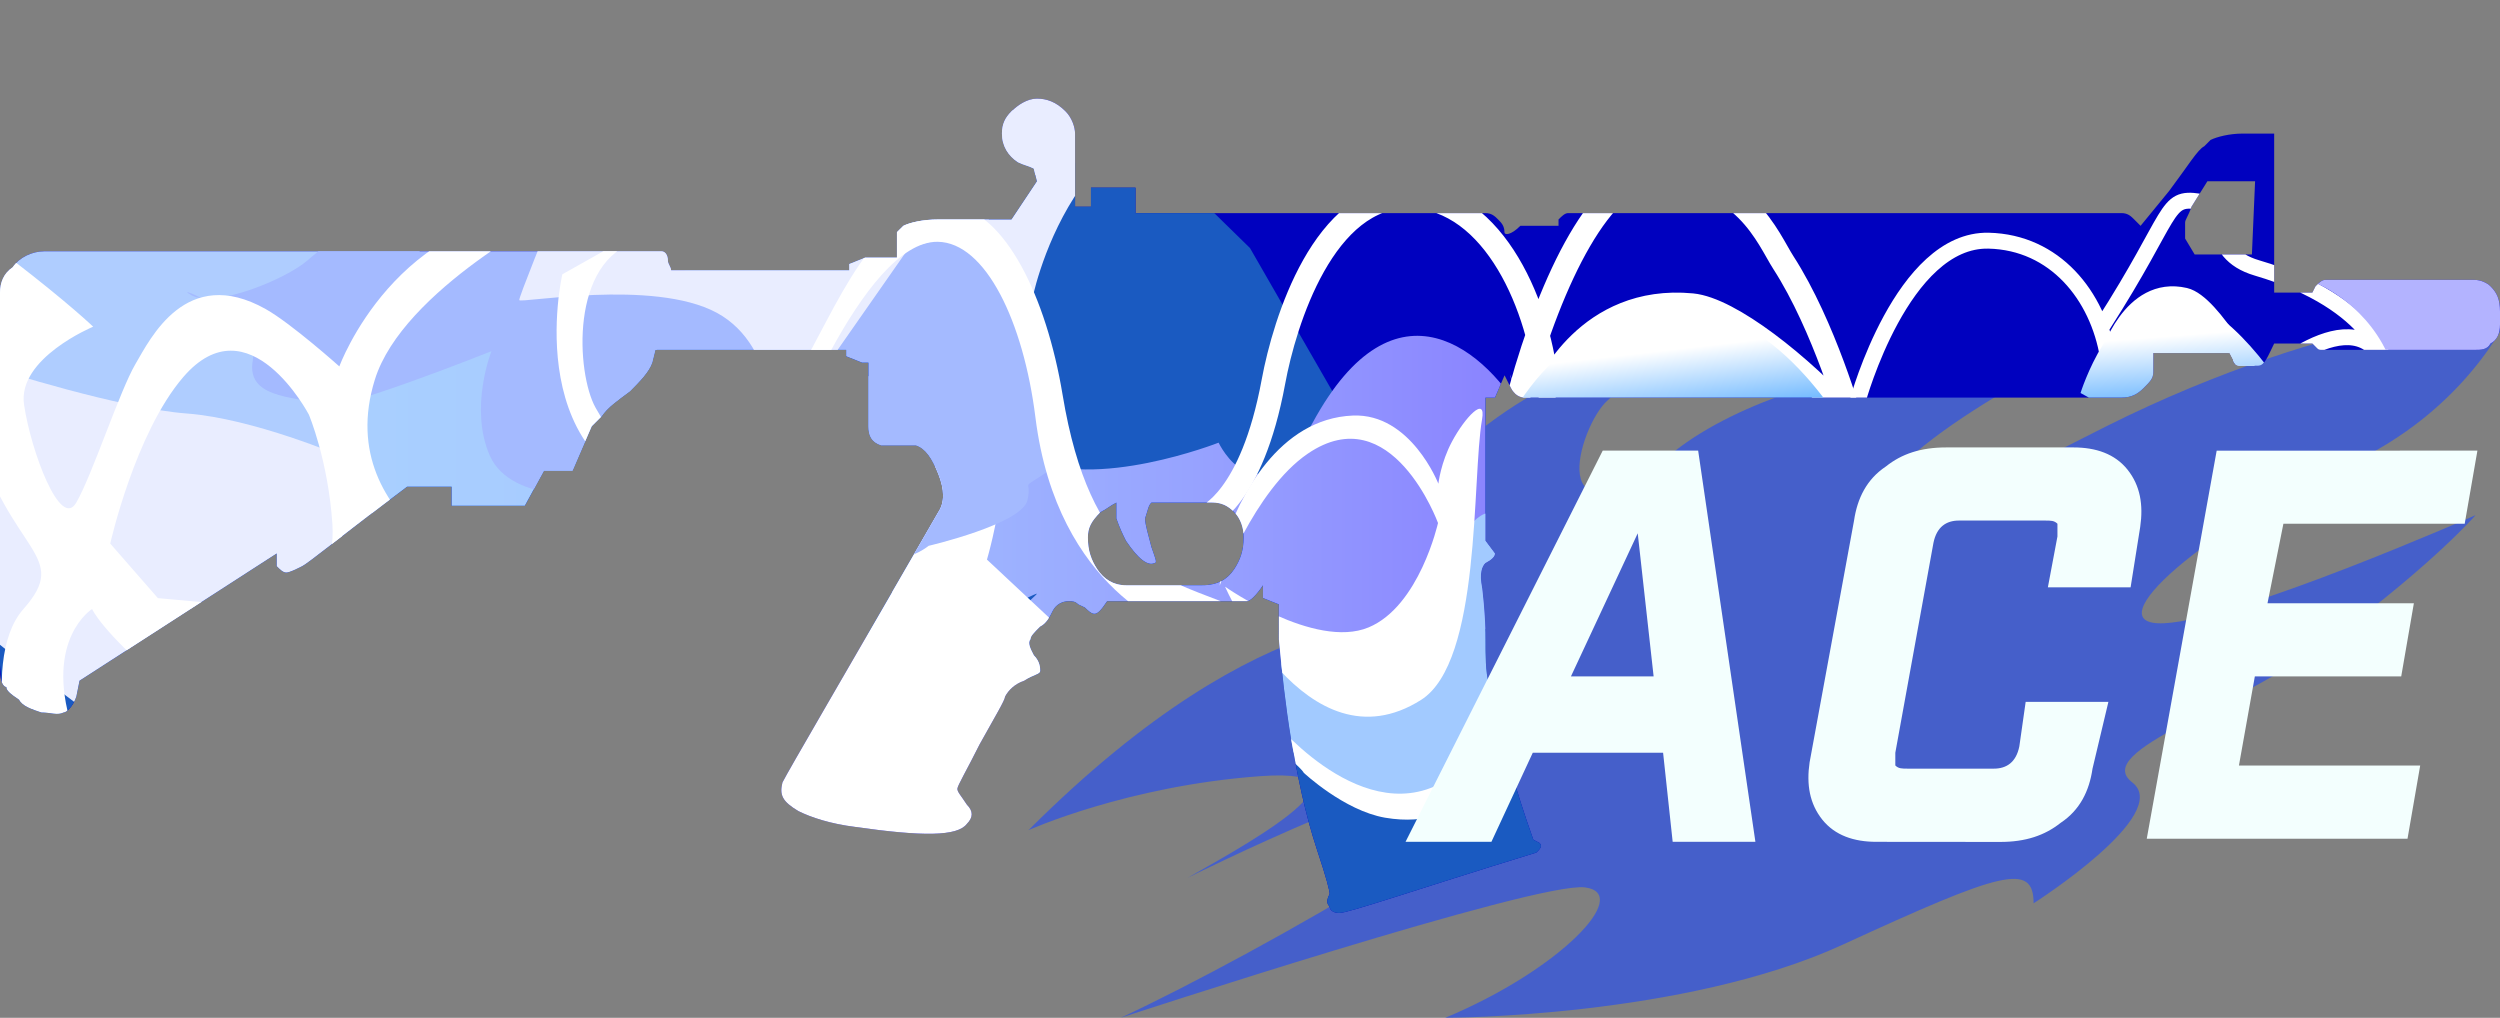 <?xml version="1.0" encoding="utf-8"?>
<!-- Generator: Adobe Illustrator 16.0.0, SVG Export Plug-In . SVG Version: 6.00 Build 0)  -->
<!DOCTYPE svg PUBLIC "-//W3C//DTD SVG 1.0//EN" "http://www.w3.org/TR/2001/REC-SVG-20010904/DTD/svg10.dtd">
<svg version="1.0" id="图层_1" xmlns="http://www.w3.org/2000/svg" xmlns:xlink="http://www.w3.org/1999/xlink" x="0px" y="0px"
	 width="78.6px" height="32px" viewBox="0 0 78.6 32" enable-background="new 0 0 78.6 32" xml:space="preserve">
<rect x="0" y="0" width="78.6" height="32" fill="#808080" stroke="none"/>
<path opacity="0.7" fill="#2D52EA" enable-background="new    " d="M51.134,11.2c0,0-4.299,0.8-7.698,5.602
	c0,0,2.899,1.299,1.899,2.1c-1,0.802-5.399-0.398-13,7.199c0,0,3.101-1.397,7.299-1.699c4.201-0.301-1.1,2.5-2.299,3.199
	c0,0,7.799-3.897,10-3.601c2.199,0.3-7.801,6-12.101,8c0,0,13.101-4.3,14.601-4.1c1.5,0.198-0.801,2.6-4.399,4.1c0,0,7.5,0,12.5-2.3
	s6-2.602,6-1.3c0,0,4.397-2.802,3.101-3.802c-1.299-1,3.301-2.301,6.399-4.602c3.101-2.3,4.397-3.8,4.397-3.8
	s-7.498,3.301-9.799,3.399c-2.3,0.102,1.5-3.101,5.6-4.898c4.103-1.8,5.4-5.1,5.4-5.1s-5.601,0.2-12.8,3.8c-7.2,3.6-8,4.8-7.399,2.6
	c0.601-2.2,7.199-5.3,7.199-5.3s-9.199,0.2-13.4,3.5c-4.198,3.3-3-0.8-2.1-1.6C51.436,11.8,51.134,11.2,51.134,11.2z"/>
<path fill="#0001BF" d="M39.1,16.9c0-0.301-0.1-0.604-0.3-0.8c-0.2-0.2-0.4-0.3-0.7-0.3H36.2l0,0C36.1,15.9,36.1,16,36,16.3
	c0,0.2,0.1,0.5,0.2,0.9c0.1,0.3,0.196,0.5,0.1,0.5c-0.2,0.1-0.5-0.101-0.9-0.7c-0.1-0.2-0.196-0.4-0.3-0.7v-0.5
	c-0.2,0.1-0.3,0.2-0.5,0.3c-0.3,0.3-0.396,0.5-0.396,0.8c0,0.396,0.1,0.699,0.3,1c0.2,0.3,0.5,0.5,0.896,0.5h2.4
	c0.5,0,0.8-0.2,1-0.5C39,17.6,39.1,17.3,39.1,16.9z M68.9,6.5C68.8,6.8,68.7,6.9,68.7,7s0,0.2,0,0.5L69,8h1.8l0.1-2.3h-1.5L68.9,6.5
	z M73,11c-0.104,0-0.104,0-0.2-0.1l-0.1-0.1h-1.2c-0.2,0.4-0.3,0.7-0.5,0.7H70.4c-0.1,0-0.196-0.1-0.196-0.2L70.1,11.1H67.7v0.6
	c0,0.2-0.104,0.3-0.304,0.5C67.2,12.4,67,12.5,66.7,12.5H47.9c-0.1,0-0.3-0.1-0.396-0.3l-0.2-0.4L47,12.5h-0.3V17l0.3,0.4
	c0,0.1-0.104,0.199-0.3,0.3C46.6,17.8,46.5,18,46.6,18.5c0.104,0.9,0.104,1.4,0.104,1.6c0,0.5,0,1,0.1,1.4c0.1,0.3,0.2,0.8,0.3,1.3
	c0.2,0.7,0.5,1.9,1.104,3.601l0.196,0.103c0.104,0.103,0,0.2-0.1,0.3c-3.9,1.2-5.9,1.9-6.2,1.9c-0.2,0-0.3-0.104-0.3-0.2
	c-0.1-0.103-0.1-0.2,0-0.397c0-0.103-0.1-0.5-0.4-1.399c-0.396-1.2-0.6-2.3-0.8-3.399c-0.2-1.201-0.3-2.201-0.396-3.201V19l-0.5-0.2
	V18.4c-0.2,0.3-0.4,0.5-0.5,0.5h-4.4c-0.2,0.3-0.3,0.396-0.4,0.396c-0.1,0-0.196-0.1-0.3-0.197L33.9,19c-0.1-0.1-0.196-0.1-0.3-0.1
	c-0.2,0-0.396,0.1-0.5,0.3C33,19.4,32.9,19.6,32.7,19.7C32.5,19.9,32.4,20,32.4,20.1c-0.1,0.104,0,0.301,0.104,0.5
	c0.2,0.2,0.2,0.4,0.2,0.5c0,0.104-0.2,0.104-0.5,0.301c-0.304,0.103-0.5,0.303-0.604,0.5c0,0.103-0.3,0.603-0.8,1.5
	c-0.4,0.803-0.7,1.303-0.7,1.399c0,0.101,0.104,0.2,0.3,0.5c0.2,0.2,0.2,0.4,0,0.601C30.1,26.3,29,26.3,26.9,26
	c-0.8-0.1-1.396-0.3-1.8-0.5c-0.5-0.3-0.6-0.5-0.5-0.9c0.2-0.396,1.9-3.3,4.9-8.5c0.2-0.3,0.2-0.7,0-1.2s-0.4-0.8-0.7-0.9
	c-0.2,0-0.5,0-0.7,0s-0.3,0-0.396,0c-0.304-0.1-0.4-0.3-0.4-0.6c0-0.3,0-0.6,0-0.9c0-0.5,0-0.9,0-1.1h-0.2l-0.5-0.2V11h-6l-0.1,0.4
	c-0.104,0.3-0.4,0.6-0.7,0.9c-0.4,0.3-0.7,0.5-0.9,0.8l-0.3,0.3L18,14.8h-0.9l-0.6,1.1h-2.3v-0.6h-1.4c-2,1.5-3.1,2.4-3.3,2.5
	C9.3,17.9,9.1,18,9,18c-0.104,0-0.2-0.1-0.3-0.2V17.4l-6.2,4L2.4,21.9C2.3,22.2,2.1,22.4,2,22.4c-0.2,0.1-0.4,0-0.7,0
	C1,22.3,0.7,22.2,0.6,22C0.3,21.8,0.2,21.7,0.2,21.6C0.1,21.6,0,21.4,0,21.1V9.2C0,8.9,0.1,8.6,0.4,8.4C0.6,8.1,1,7.9,1.4,7.9h19.4
	C20.9,7.9,21,8,21,8.2c0,0.1,0.1,0.2,0.1,0.3H26.7V8.3l0.5-0.2h1V7.3L28.4,7.1C28.6,7,29,6.9,29.5,6.9h2.3l0.8-1.2l-0.1-0.4
	c-0.2-0.1-0.3-0.1-0.5-0.2c-0.3-0.2-0.5-0.5-0.5-0.9c0-0.3,0.1-0.5,0.3-0.7s0.5-0.4,0.8-0.4s0.604,0.1,0.9,0.4
	c0.2,0.2,0.3,0.5,0.3,0.7v2.3h0.5V5.9h1.4v0.8h11C46.9,6.7,47,6.8,47.1,6.9C47.2,7,47.3,7.1,47.3,7.3c0,0.1,0.2,0.1,0.5-0.2H49
	C49,7,49,7,49,6.9c0.1-0.1,0.2-0.2,0.3-0.2h17.4C66.9,6.7,67,6.8,67.1,6.9C67.2,7,67.2,7,67.3,7.1L68.2,6c0.6-0.8,0.896-1.3,1.1-1.4
	l0.2-0.2c0.2-0.1,0.6-0.2,1-0.2h1v5h1.2L72.8,9c0.1-0.1,0.2-0.2,0.3-0.2h4.7c0.2,0,0.4,0.1,0.5,0.2c0.2,0.2,0.3,0.4,0.3,0.8v0.4
	c0,0.3-0.1,0.5-0.3,0.6C78.2,11,78,11,77.8,11H73L73,11z"/>
<g>
	<g>
		<defs>
			<path id="SVGID_1_" d="M39.1,16.9c0-0.301-0.1-0.604-0.3-0.8c-0.2-0.2-0.4-0.3-0.7-0.3H36.2l0,0C36.1,15.9,36.1,16,36,16.3
				c0,0.2,0.1,0.5,0.2,0.9c0.1,0.3,0.196,0.5,0.1,0.5c-0.2,0.1-0.5-0.101-0.9-0.7c-0.1-0.2-0.196-0.4-0.3-0.7v-0.5
				c-0.2,0.1-0.3,0.2-0.5,0.3c-0.3,0.3-0.396,0.5-0.396,0.8c0,0.396,0.1,0.699,0.3,1c0.2,0.3,0.5,0.5,0.896,0.5h2.4
				c0.5,0,0.8-0.2,1-0.5C39,17.6,39.1,17.3,39.1,16.9z M68.9,6.5C68.8,6.8,68.7,6.9,68.7,7s0,0.2,0,0.5L69,8h1.8l0.1-2.3h-1.5
				L68.9,6.5z M73,11c-0.104,0-0.104,0-0.2-0.1l-0.1-0.1h-1.2c-0.2,0.4-0.3,0.7-0.5,0.7H70.4c-0.1,0-0.196-0.1-0.196-0.2L70.1,11.1
				H67.7v0.6c0,0.2-0.104,0.3-0.304,0.5C67.2,12.4,67,12.5,66.7,12.5H47.9c-0.1,0-0.3-0.1-0.396-0.3l-0.2-0.4L47,12.5h-0.3V17
				l0.3,0.4c0,0.1-0.104,0.199-0.3,0.3C46.6,17.8,46.5,18,46.6,18.5c0.104,0.9,0.104,1.4,0.104,1.6c0,0.5,0,1,0.1,1.4
				c0.1,0.3,0.2,0.8,0.3,1.3c0.2,0.7,0.5,1.9,1.104,3.601l0.196,0.103c0.104,0.103,0,0.2-0.1,0.3c-3.9,1.2-5.9,1.9-6.2,1.9
				c-0.2,0-0.3-0.104-0.3-0.2c-0.1-0.103-0.1-0.2,0-0.397c0-0.103-0.1-0.5-0.4-1.399c-0.396-1.2-0.6-2.3-0.8-3.399
				c-0.2-1.201-0.3-2.201-0.396-3.201V19l-0.5-0.2V18.4c-0.2,0.3-0.4,0.5-0.5,0.5h-4.4c-0.2,0.3-0.3,0.396-0.4,0.396
				c-0.1,0-0.196-0.1-0.3-0.197L33.9,19c-0.1-0.1-0.196-0.1-0.3-0.1c-0.2,0-0.396,0.1-0.5,0.3C33,19.4,32.9,19.6,32.7,19.7
				C32.5,19.9,32.4,20,32.4,20.1c-0.1,0.104,0,0.301,0.104,0.5c0.2,0.2,0.2,0.4,0.2,0.5c0,0.104-0.2,0.104-0.5,0.301
				c-0.304,0.103-0.5,0.303-0.604,0.5c0,0.103-0.3,0.603-0.8,1.5c-0.4,0.803-0.7,1.303-0.7,1.399c0,0.101,0.104,0.2,0.3,0.5
				c0.2,0.2,0.2,0.4,0,0.601C30.1,26.3,29,26.3,26.9,26c-0.8-0.1-1.396-0.3-1.8-0.5c-0.5-0.3-0.6-0.5-0.5-0.9
				c0.2-0.396,1.9-3.3,4.9-8.5c0.2-0.3,0.2-0.7,0-1.2s-0.4-0.8-0.7-0.9c-0.2,0-0.5,0-0.7,0s-0.3,0-0.396,0
				c-0.304-0.1-0.4-0.3-0.4-0.6c0-0.3,0-0.6,0-0.9c0-0.5,0-0.9,0-1.1h-0.2l-0.5-0.2V11h-6l-0.1,0.4c-0.104,0.3-0.4,0.6-0.7,0.9
				c-0.4,0.3-0.7,0.5-0.9,0.8l-0.3,0.3L18,14.8h-0.9l-0.6,1.1h-2.3v-0.6h-1.4c-2,1.5-3.1,2.4-3.3,2.5C9.3,17.9,9.1,18,9,18
				c-0.104,0-0.2-0.1-0.3-0.2V17.4l-6.2,4L2.4,21.9C2.3,22.2,2.1,22.4,2,22.4c-0.2,0.1-0.4,0-0.7,0C1,22.3,0.7,22.2,0.6,22
				C0.3,21.8,0.2,21.7,0.2,21.6C0.1,21.6,0,21.4,0,21.1V9.2C0,8.9,0.1,8.6,0.4,8.4C0.6,8.1,1,7.9,1.4,7.9h19.4C20.9,7.9,21,8,21,8.2
				c0,0.1,0.1,0.2,0.1,0.3H26.7V8.3l0.5-0.2h1V7.3L28.4,7.1C28.6,7,29,6.9,29.5,6.9h2.3l0.8-1.2l-0.1-0.4c-0.2-0.1-0.3-0.1-0.5-0.2
				c-0.3-0.2-0.5-0.5-0.5-0.9c0-0.3,0.1-0.5,0.3-0.7s0.5-0.4,0.8-0.4s0.604,0.1,0.9,0.4c0.2,0.2,0.3,0.5,0.3,0.7v2.3h0.5V5.9h1.4
				v0.8h11C46.9,6.7,47,6.8,47.1,6.9C47.2,7,47.3,7.1,47.3,7.3c0,0.1,0.2,0.1,0.5-0.2H49C49,7,49,7,49,6.9c0.1-0.1,0.2-0.2,0.3-0.2
				h17.4C66.9,6.7,67,6.8,67.1,6.9C67.2,7,67.2,7,67.3,7.1L68.2,6c0.6-0.8,0.896-1.3,1.1-1.4l0.2-0.2c0.2-0.1,0.6-0.2,1-0.2h1v5h1.2
				L72.8,9c0.1-0.1,0.2-0.2,0.3-0.2h4.7c0.2,0,0.4,0.1,0.5,0.2c0.2,0.2,0.3,0.4,0.3,0.8v0.4c0,0.3-0.1,0.5-0.3,0.6
				C78.2,11,78,11,77.8,11H73L73,11z"/>
		</defs>
		<clipPath id="SVGID_2_">
			<use xlink:href="#SVGID_1_"  overflow="visible"/>
		</clipPath>
		<path clip-path="url(#SVGID_2_)" fill="#1A5AC1" d="M-0.97,11.953L12.6,8.865l6.813,0.651l9.694-4.598l7.589,0.333l2.604,2.548
			l3.158,5.489l1.162,2.211c0,0,1.33-4.043,3.104-3.49c1.771,0.555,0.334,3.236,0.334,3.236l1.491,9.339l0.875,2.084
			c0,0-2.464,0.934-3.683,1.93c-1.22,1-2.339,1.606-2.722,1.663c-0.381,0.056-2.93-0.389-3.096-0.444
			c-0.166-0.053-3.104-3.101-3.104-3.101l0.125-2.889l0.303-1.101l-15.455-4.293c0,0-6.149,4.043-6.703,2.326
			c-0.063-0.188-4.764,4.932-5.096,5.152c-0.333,0.221-5.43,1.107-5.43,1.107l-4.1-1.828L-0.97,11.953z"/>
	</g>
	<g>
		<defs>
			<path id="SVGID_3_" d="M39.1,16.9c0-0.301-0.1-0.604-0.3-0.8c-0.2-0.2-0.4-0.3-0.7-0.3H36.2l0,0C36.1,15.9,36.1,16,36,16.3
				c0,0.2,0.1,0.5,0.2,0.9c0.1,0.3,0.196,0.5,0.1,0.5c-0.2,0.1-0.5-0.101-0.9-0.7c-0.1-0.2-0.196-0.4-0.3-0.7v-0.5
				c-0.2,0.1-0.3,0.2-0.5,0.3c-0.3,0.3-0.396,0.5-0.396,0.8c0,0.396,0.1,0.699,0.3,1c0.2,0.3,0.5,0.5,0.896,0.5h2.4
				c0.5,0,0.8-0.2,1-0.5C39,17.6,39.1,17.3,39.1,16.9z M68.9,6.5C68.8,6.8,68.7,6.9,68.7,7s0,0.2,0,0.5L69,8h1.8l0.1-2.3h-1.5
				L68.9,6.5z M73,11c-0.104,0-0.104,0-0.2-0.1l-0.1-0.1h-1.2c-0.2,0.4-0.3,0.7-0.5,0.7H70.4c-0.1,0-0.196-0.1-0.196-0.2L70.1,11.1
				H67.7v0.6c0,0.2-0.104,0.3-0.304,0.5C67.2,12.4,67,12.5,66.7,12.5H47.9c-0.1,0-0.3-0.1-0.396-0.3l-0.2-0.4L47,12.5h-0.3V17
				l0.3,0.4c0,0.1-0.104,0.199-0.3,0.3C46.6,17.8,46.5,18,46.6,18.5c0.104,0.9,0.104,1.4,0.104,1.6c0,0.5,0,1,0.1,1.4
				c0.1,0.3,0.2,0.8,0.3,1.3c0.2,0.7,0.5,1.9,1.104,3.601l0.196,0.103c0.104,0.103,0,0.2-0.1,0.3c-3.9,1.2-5.9,1.9-6.2,1.9
				c-0.2,0-0.3-0.104-0.3-0.2c-0.1-0.103-0.1-0.2,0-0.397c0-0.103-0.1-0.5-0.4-1.399c-0.396-1.2-0.6-2.3-0.8-3.399
				c-0.2-1.201-0.3-2.201-0.396-3.201V19l-0.5-0.2V18.4c-0.2,0.3-0.4,0.5-0.5,0.5h-4.4c-0.2,0.3-0.3,0.396-0.4,0.396
				c-0.1,0-0.196-0.1-0.3-0.197L33.9,19c-0.1-0.1-0.196-0.1-0.3-0.1c-0.2,0-0.396,0.1-0.5,0.3C33,19.4,32.9,19.6,32.7,19.7
				C32.5,19.9,32.4,20,32.4,20.1c-0.1,0.104,0,0.301,0.104,0.5c0.2,0.2,0.2,0.4,0.2,0.5c0,0.104-0.2,0.104-0.5,0.301
				c-0.304,0.103-0.5,0.303-0.604,0.5c0,0.103-0.3,0.603-0.8,1.5c-0.4,0.803-0.7,1.303-0.7,1.399c0,0.101,0.104,0.2,0.3,0.5
				c0.2,0.2,0.2,0.4,0,0.601C30.1,26.3,29,26.3,26.9,26c-0.8-0.1-1.396-0.3-1.8-0.5c-0.5-0.3-0.6-0.5-0.5-0.9
				c0.2-0.396,1.9-3.3,4.9-8.5c0.2-0.3,0.2-0.7,0-1.2s-0.4-0.8-0.7-0.9c-0.2,0-0.5,0-0.7,0s-0.3,0-0.396,0
				c-0.304-0.1-0.4-0.3-0.4-0.6c0-0.3,0-0.6,0-0.9c0-0.5,0-0.9,0-1.1h-0.2l-0.5-0.2V11h-6l-0.1,0.4c-0.104,0.3-0.4,0.6-0.7,0.9
				c-0.4,0.3-0.7,0.5-0.9,0.8l-0.3,0.3L18,14.8h-0.9l-0.6,1.1h-2.3v-0.6h-1.4c-2,1.5-3.1,2.4-3.3,2.5C9.3,17.9,9.1,18,9,18
				c-0.104,0-0.2-0.1-0.3-0.2V17.4l-6.2,4L2.4,21.9C2.3,22.2,2.1,22.4,2,22.4c-0.2,0.1-0.4,0-0.7,0C1,22.3,0.7,22.2,0.6,22
				C0.3,21.8,0.2,21.7,0.2,21.6C0.1,21.6,0,21.4,0,21.1V9.2C0,8.9,0.1,8.6,0.4,8.4C0.6,8.1,1,7.9,1.4,7.9h19.4C20.9,7.9,21,8,21,8.2
				c0,0.1,0.1,0.2,0.1,0.3H26.7V8.3l0.5-0.2h1V7.3L28.4,7.1C28.6,7,29,6.9,29.5,6.9h2.3l0.8-1.2l-0.1-0.4c-0.2-0.1-0.3-0.1-0.5-0.2
				c-0.3-0.2-0.5-0.5-0.5-0.9c0-0.3,0.1-0.5,0.3-0.7s0.5-0.4,0.8-0.4s0.604,0.1,0.9,0.4c0.2,0.2,0.3,0.5,0.3,0.7v2.3h0.5V5.9h1.4
				v0.8h11C46.9,6.7,47,6.8,47.1,6.9C47.2,7,47.3,7.1,47.3,7.3c0,0.1,0.2,0.1,0.5-0.2H49C49,7,49,7,49,6.9c0.1-0.1,0.2-0.2,0.3-0.2
				h17.4C66.9,6.7,67,6.8,67.1,6.9C67.2,7,67.2,7,67.3,7.1L68.2,6c0.6-0.8,0.896-1.3,1.1-1.4l0.2-0.2c0.2-0.1,0.6-0.2,1-0.2h1v5h1.2
				L72.8,9c0.1-0.1,0.2-0.2,0.3-0.2h4.7c0.2,0,0.4,0.1,0.5,0.2c0.2,0.2,0.3,0.4,0.3,0.8v0.4c0,0.3-0.1,0.5-0.3,0.6
				C78.2,11,78,11,77.8,11H73L73,11z"/>
		</defs>
		<clipPath id="SVGID_4_">
			<use xlink:href="#SVGID_3_"  overflow="visible"/>
		</clipPath>
		
			<path clip-path="url(#SVGID_4_)" fill="none" stroke="#FFFFFF" stroke-width="0.5" stroke-linecap="round" stroke-linejoin="round" stroke-miterlimit="10" d="
			M58.414,12.577c0,0,1.391-5.074,4.11-5.01c2.074,0.049,3.429,1.714,3.75,3.655c0,0,0.687-2.326,2.427-1.924
			c0.901,0.208,2.241,2.813,2.241,2.813s3.168-3.007,4.093-0.533c0,0-0.291-2.038-4.076-3.154c-1.666-0.491-0.906-1.948-1.82-2.087
			c-1.096-0.166-0.76,0.351-3.022,3.881"/>
	</g>
	<g>
		<defs>
			<path id="SVGID_5_" d="M39.1,16.9c0-0.301-0.1-0.604-0.3-0.8c-0.2-0.2-0.4-0.3-0.7-0.3H36.2l0,0C36.1,15.9,36.1,16,36,16.3
				c0,0.2,0.1,0.5,0.2,0.9c0.1,0.3,0.196,0.5,0.1,0.5c-0.2,0.1-0.5-0.101-0.9-0.7c-0.1-0.2-0.196-0.4-0.3-0.7v-0.5
				c-0.2,0.1-0.3,0.2-0.5,0.3c-0.3,0.3-0.396,0.5-0.396,0.8c0,0.396,0.1,0.699,0.3,1c0.2,0.3,0.5,0.5,0.896,0.5h2.4
				c0.5,0,0.8-0.2,1-0.5C39,17.6,39.1,17.3,39.1,16.9z M68.9,6.5C68.8,6.8,68.7,6.9,68.7,7s0,0.2,0,0.5L69,8h1.8l0.1-2.3h-1.5
				L68.9,6.5z M73,11c-0.104,0-0.104,0-0.2-0.1l-0.1-0.1h-1.2c-0.2,0.4-0.3,0.7-0.5,0.7H70.4c-0.1,0-0.196-0.1-0.196-0.2L70.1,11.1
				H67.7v0.6c0,0.2-0.104,0.3-0.304,0.5C67.2,12.4,67,12.5,66.7,12.5H47.9c-0.1,0-0.3-0.1-0.396-0.3l-0.2-0.4L47,12.5h-0.3V17
				l0.3,0.4c0,0.1-0.104,0.199-0.3,0.3C46.6,17.8,46.5,18,46.6,18.5c0.104,0.9,0.104,1.4,0.104,1.6c0,0.5,0,1,0.1,1.4
				c0.1,0.3,0.2,0.8,0.3,1.3c0.2,0.7,0.5,1.9,1.104,3.601l0.196,0.103c0.104,0.103,0,0.2-0.1,0.3c-3.9,1.2-5.9,1.9-6.2,1.9
				c-0.2,0-0.3-0.104-0.3-0.2c-0.1-0.103-0.1-0.2,0-0.397c0-0.103-0.1-0.5-0.4-1.399c-0.396-1.2-0.6-2.3-0.8-3.399
				c-0.2-1.201-0.3-2.201-0.396-3.201V19l-0.5-0.2V18.4c-0.2,0.3-0.4,0.5-0.5,0.5h-4.4c-0.2,0.3-0.3,0.396-0.4,0.396
				c-0.1,0-0.196-0.1-0.3-0.197L33.9,19c-0.1-0.1-0.196-0.1-0.3-0.1c-0.2,0-0.396,0.1-0.5,0.3C33,19.4,32.9,19.6,32.7,19.7
				C32.5,19.9,32.4,20,32.4,20.1c-0.1,0.104,0,0.301,0.104,0.5c0.2,0.2,0.2,0.4,0.2,0.5c0,0.104-0.2,0.104-0.5,0.301
				c-0.304,0.103-0.5,0.303-0.604,0.5c0,0.103-0.3,0.603-0.8,1.5c-0.4,0.803-0.7,1.303-0.7,1.399c0,0.101,0.104,0.2,0.3,0.5
				c0.2,0.2,0.2,0.4,0,0.601C30.1,26.3,29,26.3,26.9,26c-0.8-0.1-1.396-0.3-1.8-0.5c-0.5-0.3-0.6-0.5-0.5-0.9
				c0.2-0.396,1.9-3.3,4.9-8.5c0.2-0.3,0.2-0.7,0-1.2s-0.4-0.8-0.7-0.9c-0.2,0-0.5,0-0.7,0s-0.3,0-0.396,0
				c-0.304-0.1-0.4-0.3-0.4-0.6c0-0.3,0-0.6,0-0.9c0-0.5,0-0.9,0-1.1h-0.2l-0.5-0.2V11h-6l-0.1,0.4c-0.104,0.3-0.4,0.6-0.7,0.9
				c-0.4,0.3-0.7,0.5-0.9,0.8l-0.3,0.3L18,14.8h-0.9l-0.6,1.1h-2.3v-0.6h-1.4c-2,1.5-3.1,2.4-3.3,2.5C9.3,17.9,9.1,18,9,18
				c-0.104,0-0.2-0.1-0.3-0.2V17.4l-6.2,4L2.4,21.9C2.3,22.2,2.1,22.4,2,22.4c-0.2,0.1-0.4,0-0.7,0C1,22.3,0.7,22.2,0.6,22
				C0.3,21.8,0.2,21.7,0.2,21.6C0.1,21.6,0,21.4,0,21.1V9.2C0,8.9,0.1,8.6,0.4,8.4C0.6,8.1,1,7.9,1.4,7.9h19.4C20.9,7.9,21,8,21,8.2
				c0,0.1,0.1,0.2,0.1,0.3H26.7V8.3l0.5-0.2h1V7.3L28.4,7.1C28.6,7,29,6.9,29.5,6.9h2.3l0.8-1.2l-0.1-0.4c-0.2-0.1-0.3-0.1-0.5-0.2
				c-0.3-0.2-0.5-0.5-0.5-0.9c0-0.3,0.1-0.5,0.3-0.7s0.5-0.4,0.8-0.4s0.604,0.1,0.9,0.4c0.2,0.2,0.3,0.5,0.3,0.7v2.3h0.5V5.9h1.4
				v0.8h11C46.9,6.7,47,6.8,47.1,6.9C47.2,7,47.3,7.1,47.3,7.3c0,0.1,0.2,0.1,0.5-0.2H49C49,7,49,7,49,6.9c0.1-0.1,0.2-0.2,0.3-0.2
				h17.4C66.9,6.7,67,6.8,67.1,6.9C67.2,7,67.2,7,67.3,7.1L68.2,6c0.6-0.8,0.896-1.3,1.1-1.4l0.2-0.2c0.2-0.1,0.6-0.2,1-0.2h1v5h1.2
				L72.8,9c0.1-0.1,0.2-0.2,0.3-0.2h4.7c0.2,0,0.4,0.1,0.5,0.2c0.2,0.2,0.3,0.4,0.3,0.8v0.4c0,0.3-0.1,0.5-0.3,0.6
				C78.2,11,78,11,77.8,11H73L73,11z"/>
		</defs>
		<clipPath id="SVGID_6_">
			<use xlink:href="#SVGID_5_"  overflow="visible"/>
		</clipPath>
		
			<linearGradient id="SVGID_7_" gradientUnits="userSpaceOnUse" x1="573.766" y1="824.109" x2="611.706" y2="824.109" gradientTransform="matrix(1 0 0 1 -563.199 -808.92)">
			<stop  offset="0" style="stop-color:#A9D0FF"/>
			<stop  offset="0.199" style="stop-color:#A7CBFF"/>
			<stop  offset="0.441" style="stop-color:#A1BCFF"/>
			<stop  offset="0.706" style="stop-color:#97A3FF"/>
			<stop  offset="0.986" style="stop-color:#8981FF"/>
			<stop  offset="1" style="stop-color:#887FFF"/>
		</linearGradient>
		<path clip-path="url(#SVGID_6_)" fill="url(#SVGID_7_)" d="M11.82,16.416c0,0-0.051,1.955,1.075,3.201
			c1.128,1.246,2.342-0.666,2.342-0.666l3.729-3.322c0,0,2.515,0.414,2.861,0.748c0.348,0.33,6.068-1.58,6.068-1.58
			s-1.127,1.662-0.433,3.156c0.693,1.498,3.641,1.414,4.854,0.834c1.214-0.584-2.042,1.066,0.386,2.313s9.152-0.32,9.152-0.32
			s1.896,0.07,2.066-0.676c0.175-0.748,1.17,0.812,2.297,0.063c1.129-0.748,1.771-2.338,2.205-3
			c0.433-0.666-0.951-5.399-0.951-5.399s1.41,3.134,0.495,1.44c-1.183-2.187-4.101-4.707-6.697,0.084
			c-1.739,3.209-2.956,0.625-2.956,0.625s-3.919,1.539-6,0.457c-2.081-1.08-3.897-2.566-5.719-2.65
			c-1.821-0.083-4.421-0.499-5.115,0.083c-0.693,0.581-1.167-2.528-1.946-2.954c-0.781-0.426-8.676,1.702-8.937,3.031
			C10.337,13.211,11.82,16.416,11.82,16.416z"/>
	</g>
	<g>
		<defs>
			<path id="SVGID_8_" d="M39.1,16.9c0-0.301-0.1-0.604-0.3-0.8c-0.2-0.2-0.4-0.3-0.7-0.3H36.2l0,0C36.1,15.9,36.1,16,36,16.3
				c0,0.2,0.1,0.5,0.2,0.9c0.1,0.3,0.196,0.5,0.1,0.5c-0.2,0.1-0.5-0.101-0.9-0.7c-0.1-0.2-0.196-0.4-0.3-0.7v-0.5
				c-0.2,0.1-0.3,0.2-0.5,0.3c-0.3,0.3-0.396,0.5-0.396,0.8c0,0.396,0.1,0.699,0.3,1c0.2,0.3,0.5,0.5,0.896,0.5h2.4
				c0.5,0,0.8-0.2,1-0.5C39,17.6,39.1,17.3,39.1,16.9z M68.9,6.5C68.8,6.8,68.7,6.9,68.7,7s0,0.2,0,0.5L69,8h1.8l0.1-2.3h-1.5
				L68.9,6.5z M73,11c-0.104,0-0.104,0-0.2-0.1l-0.1-0.1h-1.2c-0.2,0.4-0.3,0.7-0.5,0.7H70.4c-0.1,0-0.196-0.1-0.196-0.2L70.1,11.1
				H67.7v0.6c0,0.2-0.104,0.3-0.304,0.5C67.2,12.4,67,12.5,66.7,12.5H47.9c-0.1,0-0.3-0.1-0.396-0.3l-0.2-0.4L47,12.5h-0.3V17
				l0.3,0.4c0,0.1-0.104,0.199-0.3,0.3C46.6,17.8,46.5,18,46.6,18.5c0.104,0.9,0.104,1.4,0.104,1.6c0,0.5,0,1,0.1,1.4
				c0.1,0.3,0.2,0.8,0.3,1.3c0.2,0.7,0.5,1.9,1.104,3.601l0.196,0.103c0.104,0.103,0,0.2-0.1,0.3c-3.9,1.2-5.9,1.9-6.2,1.9
				c-0.2,0-0.3-0.104-0.3-0.2c-0.1-0.103-0.1-0.2,0-0.397c0-0.103-0.1-0.5-0.4-1.399c-0.396-1.2-0.6-2.3-0.8-3.399
				c-0.2-1.201-0.3-2.201-0.396-3.201V19l-0.5-0.2V18.4c-0.2,0.3-0.4,0.5-0.5,0.5h-4.4c-0.2,0.3-0.3,0.396-0.4,0.396
				c-0.1,0-0.196-0.1-0.3-0.197L33.9,19c-0.1-0.1-0.196-0.1-0.3-0.1c-0.2,0-0.396,0.1-0.5,0.3C33,19.4,32.9,19.6,32.7,19.7
				C32.5,19.9,32.4,20,32.4,20.1c-0.1,0.104,0,0.301,0.104,0.5c0.2,0.2,0.2,0.4,0.2,0.5c0,0.104-0.2,0.104-0.5,0.301
				c-0.304,0.103-0.5,0.303-0.604,0.5c0,0.103-0.3,0.603-0.8,1.5c-0.4,0.803-0.7,1.303-0.7,1.399c0,0.101,0.104,0.2,0.3,0.5
				c0.2,0.2,0.2,0.4,0,0.601C30.1,26.3,29,26.3,26.9,26c-0.8-0.1-1.396-0.3-1.8-0.5c-0.5-0.3-0.6-0.5-0.5-0.9
				c0.2-0.396,1.9-3.3,4.9-8.5c0.2-0.3,0.2-0.7,0-1.2s-0.4-0.8-0.7-0.9c-0.2,0-0.5,0-0.7,0s-0.3,0-0.396,0
				c-0.304-0.1-0.4-0.3-0.4-0.6c0-0.3,0-0.6,0-0.9c0-0.5,0-0.9,0-1.1h-0.2l-0.5-0.2V11h-6l-0.1,0.4c-0.104,0.3-0.4,0.6-0.7,0.9
				c-0.4,0.3-0.7,0.5-0.9,0.8l-0.3,0.3L18,14.8h-0.9l-0.6,1.1h-2.3v-0.6h-1.4c-2,1.5-3.1,2.4-3.3,2.5C9.3,17.9,9.1,18,9,18
				c-0.104,0-0.2-0.1-0.3-0.2V17.4l-6.2,4L2.4,21.9C2.3,22.2,2.1,22.4,2,22.4c-0.2,0.1-0.4,0-0.7,0C1,22.3,0.7,22.2,0.6,22
				C0.3,21.8,0.2,21.7,0.2,21.6C0.1,21.6,0,21.4,0,21.1V9.2C0,8.9,0.1,8.6,0.4,8.4C0.6,8.1,1,7.9,1.4,7.9h19.4C20.9,7.9,21,8,21,8.2
				c0,0.1,0.1,0.2,0.1,0.3H26.7V8.3l0.5-0.2h1V7.3L28.4,7.1C28.6,7,29,6.9,29.5,6.9h2.3l0.8-1.2l-0.1-0.4c-0.2-0.1-0.3-0.1-0.5-0.2
				c-0.3-0.2-0.5-0.5-0.5-0.9c0-0.3,0.1-0.5,0.3-0.7s0.5-0.4,0.8-0.4s0.604,0.1,0.9,0.4c0.2,0.2,0.3,0.5,0.3,0.7v2.3h0.5V5.9h1.4
				v0.8h11C46.9,6.7,47,6.8,47.1,6.9C47.2,7,47.3,7.1,47.3,7.3c0,0.1,0.2,0.1,0.5-0.2H49C49,7,49,7,49,6.9c0.1-0.1,0.2-0.2,0.3-0.2
				h17.4C66.9,6.7,67,6.8,67.1,6.9C67.2,7,67.2,7,67.3,7.1L68.2,6c0.6-0.8,0.896-1.3,1.1-1.4l0.2-0.2c0.2-0.1,0.6-0.2,1-0.2h1v5h1.2
				L72.8,9c0.1-0.1,0.2-0.2,0.3-0.2h4.7c0.2,0,0.4,0.1,0.5,0.2c0.2,0.2,0.3,0.4,0.3,0.8v0.4c0,0.3-0.1,0.5-0.3,0.6
				C78.2,11,78,11,77.8,11H73L73,11z"/>
		</defs>
		<clipPath id="SVGID_9_">
			<use xlink:href="#SVGID_8_"  overflow="visible"/>
		</clipPath>
		
			<path clip-path="url(#SVGID_9_)" fill="none" stroke="#FFFFFF" stroke-width="0.75" stroke-linecap="round" stroke-linejoin="round" stroke-miterlimit="10" d="
			M37.915,16.248c0,0,1.435-0.523,2.122-4.248c0.348-1.887,1.588-5.892,4.301-5.83c2.672,0.062,4.098,3.566,4.304,6.059
			c0,0,1.256-2.947,4.555-2.631c1.191,0.115,3.428,1.88,4.992,3.615c0,0-0.827-2.955-2.121-4.959
			c-0.479-0.742-1.218-2.75-4.008-2.765c-1.686-0.009-3.285,3.266-4.258,6.801"/>
	</g>
	<g>
		<defs>
			<path id="SVGID_10_" d="M39.1,16.9c0-0.301-0.1-0.604-0.3-0.8c-0.2-0.2-0.4-0.3-0.7-0.3H36.2l0,0C36.1,15.9,36.1,16,36,16.3
				c0,0.2,0.1,0.5,0.2,0.9c0.1,0.3,0.196,0.5,0.1,0.5c-0.2,0.1-0.5-0.101-0.9-0.7c-0.1-0.2-0.196-0.4-0.3-0.7v-0.5
				c-0.2,0.1-0.3,0.2-0.5,0.3c-0.3,0.3-0.396,0.5-0.396,0.8c0,0.396,0.1,0.699,0.3,1c0.2,0.3,0.5,0.5,0.896,0.5h2.4
				c0.5,0,0.8-0.2,1-0.5C39,17.6,39.1,17.3,39.1,16.9z M68.9,6.5C68.8,6.8,68.7,6.9,68.7,7s0,0.2,0,0.5L69,8h1.8l0.1-2.3h-1.5
				L68.9,6.5z M73,11c-0.104,0-0.104,0-0.2-0.1l-0.1-0.1h-1.2c-0.2,0.4-0.3,0.7-0.5,0.7H70.4c-0.1,0-0.196-0.1-0.196-0.2L70.1,11.1
				H67.7v0.6c0,0.2-0.104,0.3-0.304,0.5C67.2,12.4,67,12.5,66.7,12.5H47.9c-0.1,0-0.3-0.1-0.396-0.3l-0.2-0.4L47,12.5h-0.3V17
				l0.3,0.4c0,0.1-0.104,0.199-0.3,0.3C46.6,17.8,46.5,18,46.6,18.5c0.104,0.9,0.104,1.4,0.104,1.6c0,0.5,0,1,0.1,1.4
				c0.1,0.3,0.2,0.8,0.3,1.3c0.2,0.7,0.5,1.9,1.104,3.601l0.196,0.103c0.104,0.103,0,0.2-0.1,0.3c-3.9,1.2-5.9,1.9-6.2,1.9
				c-0.2,0-0.3-0.104-0.3-0.2c-0.1-0.103-0.1-0.2,0-0.397c0-0.103-0.1-0.5-0.4-1.399c-0.396-1.2-0.6-2.3-0.8-3.399
				c-0.2-1.201-0.3-2.201-0.396-3.201V19l-0.5-0.2V18.4c-0.2,0.3-0.4,0.5-0.5,0.5h-4.4c-0.2,0.3-0.3,0.396-0.4,0.396
				c-0.1,0-0.196-0.1-0.3-0.197L33.9,19c-0.1-0.1-0.196-0.1-0.3-0.1c-0.2,0-0.396,0.1-0.5,0.3C33,19.4,32.9,19.6,32.7,19.7
				C32.5,19.9,32.4,20,32.4,20.1c-0.1,0.104,0,0.301,0.104,0.5c0.2,0.2,0.2,0.4,0.2,0.5c0,0.104-0.2,0.104-0.5,0.301
				c-0.304,0.103-0.5,0.303-0.604,0.5c0,0.103-0.3,0.603-0.8,1.5c-0.4,0.803-0.7,1.303-0.7,1.399c0,0.101,0.104,0.2,0.3,0.5
				c0.2,0.2,0.2,0.4,0,0.601C30.1,26.3,29,26.3,26.9,26c-0.8-0.1-1.396-0.3-1.8-0.5c-0.5-0.3-0.6-0.5-0.5-0.9
				c0.2-0.396,1.9-3.3,4.9-8.5c0.2-0.3,0.2-0.7,0-1.2s-0.4-0.8-0.7-0.9c-0.2,0-0.5,0-0.7,0s-0.3,0-0.396,0
				c-0.304-0.1-0.4-0.3-0.4-0.6c0-0.3,0-0.6,0-0.9c0-0.5,0-0.9,0-1.1h-0.2l-0.5-0.2V11h-6l-0.1,0.4c-0.104,0.3-0.4,0.6-0.7,0.9
				c-0.4,0.3-0.7,0.5-0.9,0.8l-0.3,0.3L18,14.8h-0.9l-0.6,1.1h-2.3v-0.6h-1.4c-2,1.5-3.1,2.4-3.3,2.5C9.3,17.9,9.1,18,9,18
				c-0.104,0-0.2-0.1-0.3-0.2V17.4l-6.2,4L2.4,21.9C2.3,22.2,2.1,22.4,2,22.4c-0.2,0.1-0.4,0-0.7,0C1,22.3,0.7,22.2,0.6,22
				C0.3,21.8,0.2,21.7,0.2,21.6C0.1,21.6,0,21.4,0,21.1V9.2C0,8.9,0.1,8.6,0.4,8.4C0.6,8.1,1,7.9,1.4,7.9h19.4C20.9,7.9,21,8,21,8.2
				c0,0.1,0.1,0.2,0.1,0.3H26.7V8.3l0.5-0.2h1V7.3L28.4,7.1C28.6,7,29,6.9,29.5,6.9h2.3l0.8-1.2l-0.1-0.4c-0.2-0.1-0.3-0.1-0.5-0.2
				c-0.3-0.2-0.5-0.5-0.5-0.9c0-0.3,0.1-0.5,0.3-0.7s0.5-0.4,0.8-0.4s0.604,0.1,0.9,0.4c0.2,0.2,0.3,0.5,0.3,0.7v2.3h0.5V5.9h1.4
				v0.8h11C46.9,6.7,47,6.8,47.1,6.9C47.2,7,47.3,7.1,47.3,7.3c0,0.1,0.2,0.1,0.5-0.2H49C49,7,49,7,49,6.9c0.1-0.1,0.2-0.2,0.3-0.2
				h17.4C66.9,6.7,67,6.8,67.1,6.9C67.2,7,67.2,7,67.3,7.1L68.2,6c0.6-0.8,0.896-1.3,1.1-1.4l0.2-0.2c0.2-0.1,0.6-0.2,1-0.2h1v5h1.2
				L72.8,9c0.1-0.1,0.2-0.2,0.3-0.2h4.7c0.2,0,0.4,0.1,0.5,0.2c0.2,0.2,0.3,0.4,0.3,0.8v0.4c0,0.3-0.1,0.5-0.3,0.6
				C78.2,11,78,11,77.8,11H73L73,11z"/>
		</defs>
		<clipPath id="SVGID_11_">
			<use xlink:href="#SVGID_10_"  overflow="visible"/>
		</clipPath>
		<path clip-path="url(#SVGID_11_)" fill="#A2CAFF" d="M47.399,16.369c0.99,0.972-0.441,5.182-0.441,5.182s0.794,2.696-1.603,3.549
			c-4.809,1.707-6.79-5.519-6.79-5.519s2.843,2.849,4.745,1.349C45.148,19.482,46.011,15.006,47.399,16.369z"/>
	</g>
	<g>
		<defs>
			<path id="SVGID_12_" d="M39.1,16.9c0-0.301-0.1-0.604-0.3-0.8c-0.2-0.2-0.4-0.3-0.7-0.3H36.2l0,0C36.1,15.9,36.1,16,36,16.3
				c0,0.2,0.1,0.5,0.2,0.9c0.1,0.3,0.196,0.5,0.1,0.5c-0.2,0.1-0.5-0.101-0.9-0.7c-0.1-0.2-0.196-0.4-0.3-0.7v-0.5
				c-0.2,0.1-0.3,0.2-0.5,0.3c-0.3,0.3-0.396,0.5-0.396,0.8c0,0.396,0.1,0.699,0.3,1c0.2,0.3,0.5,0.5,0.896,0.5h2.4
				c0.5,0,0.8-0.2,1-0.5C39,17.6,39.1,17.3,39.1,16.9z M68.9,6.5C68.8,6.8,68.7,6.9,68.7,7s0,0.2,0,0.5L69,8h1.8l0.1-2.3h-1.5
				L68.9,6.5z M73,11c-0.104,0-0.104,0-0.2-0.1l-0.1-0.1h-1.2c-0.2,0.4-0.3,0.7-0.5,0.7H70.4c-0.1,0-0.196-0.1-0.196-0.2L70.1,11.1
				H67.7v0.6c0,0.2-0.104,0.3-0.304,0.5C67.2,12.4,67,12.5,66.7,12.5H47.9c-0.1,0-0.3-0.1-0.396-0.3l-0.2-0.4L47,12.5h-0.3V17
				l0.3,0.4c0,0.1-0.104,0.199-0.3,0.3C46.6,17.8,46.5,18,46.6,18.5c0.104,0.9,0.104,1.4,0.104,1.6c0,0.5,0,1,0.1,1.4
				c0.1,0.3,0.2,0.8,0.3,1.3c0.2,0.7,0.5,1.9,1.104,3.601l0.196,0.103c0.104,0.103,0,0.2-0.1,0.3c-3.9,1.2-5.9,1.9-6.2,1.9
				c-0.2,0-0.3-0.104-0.3-0.2c-0.1-0.103-0.1-0.2,0-0.397c0-0.103-0.1-0.5-0.4-1.399c-0.396-1.2-0.6-2.3-0.8-3.399
				c-0.2-1.201-0.3-2.201-0.396-3.201V19l-0.5-0.2V18.4c-0.2,0.3-0.4,0.5-0.5,0.5h-4.4c-0.2,0.3-0.3,0.396-0.4,0.396
				c-0.1,0-0.196-0.1-0.3-0.197L33.9,19c-0.1-0.1-0.196-0.1-0.3-0.1c-0.2,0-0.396,0.1-0.5,0.3C33,19.4,32.9,19.6,32.7,19.7
				C32.5,19.9,32.4,20,32.4,20.1c-0.1,0.104,0,0.301,0.104,0.5c0.2,0.2,0.2,0.4,0.2,0.5c0,0.104-0.2,0.104-0.5,0.301
				c-0.304,0.103-0.5,0.303-0.604,0.5c0,0.103-0.3,0.603-0.8,1.5c-0.4,0.803-0.7,1.303-0.7,1.399c0,0.101,0.104,0.2,0.3,0.5
				c0.2,0.2,0.2,0.4,0,0.601C30.1,26.3,29,26.3,26.9,26c-0.8-0.1-1.396-0.3-1.8-0.5c-0.5-0.3-0.6-0.5-0.5-0.9
				c0.2-0.396,1.9-3.3,4.9-8.5c0.2-0.3,0.2-0.7,0-1.2s-0.4-0.8-0.7-0.9c-0.2,0-0.5,0-0.7,0s-0.3,0-0.396,0
				c-0.304-0.1-0.4-0.3-0.4-0.6c0-0.3,0-0.6,0-0.9c0-0.5,0-0.9,0-1.1h-0.2l-0.5-0.2V11h-6l-0.1,0.4c-0.104,0.3-0.4,0.6-0.7,0.9
				c-0.4,0.3-0.7,0.5-0.9,0.8l-0.3,0.3L18,14.8h-0.9l-0.6,1.1h-2.3v-0.6h-1.4c-2,1.5-3.1,2.4-3.3,2.5C9.3,17.9,9.1,18,9,18
				c-0.104,0-0.2-0.1-0.3-0.2V17.4l-6.2,4L2.4,21.9C2.3,22.2,2.1,22.4,2,22.4c-0.2,0.1-0.4,0-0.7,0C1,22.3,0.7,22.2,0.6,22
				C0.3,21.8,0.2,21.7,0.2,21.6C0.1,21.6,0,21.4,0,21.1V9.2C0,8.9,0.1,8.6,0.4,8.4C0.6,8.1,1,7.9,1.4,7.9h19.4C20.9,7.9,21,8,21,8.2
				c0,0.1,0.1,0.2,0.1,0.3H26.7V8.3l0.5-0.2h1V7.3L28.4,7.1C28.6,7,29,6.9,29.5,6.9h2.3l0.8-1.2l-0.1-0.4c-0.2-0.1-0.3-0.1-0.5-0.2
				c-0.3-0.2-0.5-0.5-0.5-0.9c0-0.3,0.1-0.5,0.3-0.7s0.5-0.4,0.8-0.4s0.604,0.1,0.9,0.4c0.2,0.2,0.3,0.5,0.3,0.7v2.3h0.5V5.9h1.4
				v0.8h11C46.9,6.7,47,6.8,47.1,6.9C47.2,7,47.3,7.1,47.3,7.3c0,0.1,0.2,0.1,0.5-0.2H49C49,7,49,7,49,6.9c0.1-0.1,0.2-0.2,0.3-0.2
				h17.4C66.9,6.7,67,6.8,67.1,6.9C67.2,7,67.2,7,67.3,7.1L68.2,6c0.6-0.8,0.896-1.3,1.1-1.4l0.2-0.2c0.2-0.1,0.6-0.2,1-0.2h1v5h1.2
				L72.8,9c0.1-0.1,0.2-0.2,0.3-0.2h4.7c0.2,0,0.4,0.1,0.5,0.2c0.2,0.2,0.3,0.4,0.3,0.8v0.4c0,0.3-0.1,0.5-0.3,0.6
				C78.2,11,78,11,77.8,11H73L73,11z"/>
		</defs>
		<clipPath id="SVGID_13_">
			<use xlink:href="#SVGID_12_"  overflow="visible"/>
		</clipPath>
		<path clip-path="url(#SVGID_13_)" fill="#AFCDFF" d="M14.219,5.639c0,0-3.482,2.228-5.324,1.195
			C7.053,5.803,2.979,4.406,2.979,4.406s-4.178,6.124-4.276,6.336c-0.102,0.215,3.511,6.891,3.511,6.891l7.25-1.467L14.219,5.639z"
			/>
	</g>
	<g>
		<defs>
			<path id="SVGID_14_" d="M39.1,16.9c0-0.301-0.1-0.604-0.3-0.8c-0.2-0.2-0.4-0.3-0.7-0.3H36.2l0,0C36.1,15.9,36.1,16,36,16.3
				c0,0.2,0.1,0.5,0.2,0.9c0.1,0.3,0.196,0.5,0.1,0.5c-0.2,0.1-0.5-0.101-0.9-0.7c-0.1-0.2-0.196-0.4-0.3-0.7v-0.5
				c-0.2,0.1-0.3,0.2-0.5,0.3c-0.3,0.3-0.396,0.5-0.396,0.8c0,0.396,0.1,0.699,0.3,1c0.2,0.3,0.5,0.5,0.896,0.5h2.4
				c0.5,0,0.8-0.2,1-0.5C39,17.6,39.1,17.3,39.1,16.9z M68.9,6.5C68.8,6.8,68.7,6.9,68.7,7s0,0.2,0,0.5L69,8h1.8l0.1-2.3h-1.5
				L68.9,6.5z M73,11c-0.104,0-0.104,0-0.2-0.1l-0.1-0.1h-1.2c-0.2,0.4-0.3,0.7-0.5,0.7H70.4c-0.1,0-0.196-0.1-0.196-0.2L70.1,11.1
				H67.7v0.6c0,0.2-0.104,0.3-0.304,0.5C67.2,12.4,67,12.5,66.7,12.5H47.9c-0.1,0-0.3-0.1-0.396-0.3l-0.2-0.4L47,12.5h-0.3V17
				l0.3,0.4c0,0.1-0.104,0.199-0.3,0.3C46.6,17.8,46.5,18,46.6,18.5c0.104,0.9,0.104,1.4,0.104,1.6c0,0.5,0,1,0.1,1.4
				c0.1,0.3,0.2,0.8,0.3,1.3c0.2,0.7,0.5,1.9,1.104,3.601l0.196,0.103c0.104,0.103,0,0.2-0.1,0.3c-3.9,1.2-5.9,1.9-6.2,1.9
				c-0.2,0-0.3-0.104-0.3-0.2c-0.1-0.103-0.1-0.2,0-0.397c0-0.103-0.1-0.5-0.4-1.399c-0.396-1.2-0.6-2.3-0.8-3.399
				c-0.2-1.201-0.3-2.201-0.396-3.201V19l-0.5-0.2V18.4c-0.2,0.3-0.4,0.5-0.5,0.5h-4.4c-0.2,0.3-0.3,0.396-0.4,0.396
				c-0.1,0-0.196-0.1-0.3-0.197L33.9,19c-0.1-0.1-0.196-0.1-0.3-0.1c-0.2,0-0.396,0.1-0.5,0.3C33,19.4,32.9,19.6,32.7,19.7
				C32.5,19.9,32.4,20,32.4,20.1c-0.1,0.104,0,0.301,0.104,0.5c0.2,0.2,0.2,0.4,0.2,0.5c0,0.104-0.2,0.104-0.5,0.301
				c-0.304,0.103-0.5,0.303-0.604,0.5c0,0.103-0.3,0.603-0.8,1.5c-0.4,0.803-0.7,1.303-0.7,1.399c0,0.101,0.104,0.2,0.3,0.5
				c0.2,0.2,0.2,0.4,0,0.601C30.1,26.3,29,26.3,26.9,26c-0.8-0.1-1.396-0.3-1.8-0.5c-0.5-0.3-0.6-0.5-0.5-0.9
				c0.2-0.396,1.9-3.3,4.9-8.5c0.2-0.3,0.2-0.7,0-1.2s-0.4-0.8-0.7-0.9c-0.2,0-0.5,0-0.7,0s-0.3,0-0.396,0
				c-0.304-0.1-0.4-0.3-0.4-0.6c0-0.3,0-0.6,0-0.9c0-0.5,0-0.9,0-1.1h-0.2l-0.5-0.2V11h-6l-0.1,0.4c-0.104,0.3-0.4,0.6-0.7,0.9
				c-0.4,0.3-0.7,0.5-0.9,0.8l-0.3,0.3L18,14.8h-0.9l-0.6,1.1h-2.3v-0.6h-1.4c-2,1.5-3.1,2.4-3.3,2.5C9.3,17.9,9.1,18,9,18
				c-0.104,0-0.2-0.1-0.3-0.2V17.4l-6.2,4L2.4,21.9C2.3,22.2,2.1,22.4,2,22.4c-0.2,0.1-0.4,0-0.7,0C1,22.3,0.7,22.2,0.6,22
				C0.3,21.8,0.2,21.7,0.2,21.6C0.1,21.6,0,21.4,0,21.1V9.2C0,8.9,0.1,8.6,0.4,8.4C0.6,8.1,1,7.9,1.4,7.9h19.4C20.9,7.9,21,8,21,8.2
				c0,0.1,0.1,0.2,0.1,0.3H26.7V8.3l0.5-0.2h1V7.3L28.4,7.1C28.6,7,29,6.9,29.5,6.9h2.3l0.8-1.2l-0.1-0.4c-0.2-0.1-0.3-0.1-0.5-0.2
				c-0.3-0.2-0.5-0.5-0.5-0.9c0-0.3,0.1-0.5,0.3-0.7s0.5-0.4,0.8-0.4s0.604,0.1,0.9,0.4c0.2,0.2,0.3,0.5,0.3,0.7v2.3h0.5V5.9h1.4
				v0.8h11C46.9,6.7,47,6.8,47.1,6.9C47.2,7,47.3,7.1,47.3,7.3c0,0.1,0.2,0.1,0.5-0.2H49C49,7,49,7,49,6.9c0.1-0.1,0.2-0.2,0.3-0.2
				h17.4C66.9,6.7,67,6.8,67.1,6.9C67.2,7,67.2,7,67.3,7.1L68.2,6c0.6-0.8,0.896-1.3,1.1-1.4l0.2-0.2c0.2-0.1,0.6-0.2,1-0.2h1v5h1.2
				L72.8,9c0.1-0.1,0.2-0.2,0.3-0.2h4.7c0.2,0,0.4,0.1,0.5,0.2c0.2,0.2,0.3,0.4,0.3,0.8v0.4c0,0.3-0.1,0.5-0.3,0.6
				C78.2,11,78,11,77.8,11H73L73,11z"/>
		</defs>
		<clipPath id="SVGID_15_">
			<use xlink:href="#SVGID_14_"  overflow="visible"/>
		</clipPath>
		<path clip-path="url(#SVGID_15_)" fill="#E9EDFF" d="M10.762,14.354c0,0-2.79-1.197-4.896-1.354
			C3.761,12.842-0.1,11.604-0.1,11.604S-1.3,18.918-1.3,19.152c0,0.238,6.094,4.765,6.094,4.765l5.952-4.394L10.762,14.354z"/>
	</g>
	<g>
		<defs>
			<path id="SVGID_16_" d="M39.1,16.9c0-0.301-0.1-0.604-0.3-0.8c-0.2-0.2-0.4-0.3-0.7-0.3H36.2l0,0C36.1,15.9,36.1,16,36,16.3
				c0,0.2,0.1,0.5,0.2,0.9c0.1,0.3,0.196,0.5,0.1,0.5c-0.2,0.1-0.5-0.101-0.9-0.7c-0.1-0.2-0.196-0.4-0.3-0.7v-0.5
				c-0.2,0.1-0.3,0.2-0.5,0.3c-0.3,0.3-0.396,0.5-0.396,0.8c0,0.396,0.1,0.699,0.3,1c0.2,0.3,0.5,0.5,0.896,0.5h2.4
				c0.5,0,0.8-0.2,1-0.5C39,17.6,39.1,17.3,39.1,16.9z M68.9,6.5C68.8,6.8,68.7,6.9,68.7,7s0,0.2,0,0.5L69,8h1.8l0.1-2.3h-1.5
				L68.9,6.5z M73,11c-0.104,0-0.104,0-0.2-0.1l-0.1-0.1h-1.2c-0.2,0.4-0.3,0.7-0.5,0.7H70.4c-0.1,0-0.196-0.1-0.196-0.2L70.1,11.1
				H67.7v0.6c0,0.2-0.104,0.3-0.304,0.5C67.2,12.4,67,12.5,66.7,12.5H47.9c-0.1,0-0.3-0.1-0.396-0.3l-0.2-0.4L47,12.5h-0.3V17
				l0.3,0.4c0,0.1-0.104,0.199-0.3,0.3C46.6,17.8,46.5,18,46.6,18.5c0.104,0.9,0.104,1.4,0.104,1.6c0,0.5,0,1,0.1,1.4
				c0.1,0.3,0.2,0.8,0.3,1.3c0.2,0.7,0.5,1.9,1.104,3.601l0.196,0.103c0.104,0.103,0,0.2-0.1,0.3c-3.9,1.2-5.9,1.9-6.2,1.9
				c-0.2,0-0.3-0.104-0.3-0.2c-0.1-0.103-0.1-0.2,0-0.397c0-0.103-0.1-0.5-0.4-1.399c-0.396-1.2-0.6-2.3-0.8-3.399
				c-0.2-1.201-0.3-2.201-0.396-3.201V19l-0.5-0.2V18.4c-0.2,0.3-0.4,0.5-0.5,0.5h-4.4c-0.2,0.3-0.3,0.396-0.4,0.396
				c-0.1,0-0.196-0.1-0.3-0.197L33.9,19c-0.1-0.1-0.196-0.1-0.3-0.1c-0.2,0-0.396,0.1-0.5,0.3C33,19.4,32.9,19.6,32.7,19.7
				C32.5,19.9,32.4,20,32.4,20.1c-0.1,0.104,0,0.301,0.104,0.5c0.2,0.2,0.2,0.4,0.2,0.5c0,0.104-0.2,0.104-0.5,0.301
				c-0.304,0.103-0.5,0.303-0.604,0.5c0,0.103-0.3,0.603-0.8,1.5c-0.4,0.803-0.7,1.303-0.7,1.399c0,0.101,0.104,0.2,0.3,0.5
				c0.2,0.2,0.2,0.4,0,0.601C30.1,26.3,29,26.3,26.9,26c-0.8-0.1-1.396-0.3-1.8-0.5c-0.5-0.3-0.6-0.5-0.5-0.9
				c0.2-0.396,1.9-3.3,4.9-8.5c0.2-0.3,0.2-0.7,0-1.2s-0.4-0.8-0.7-0.9c-0.2,0-0.5,0-0.7,0s-0.3,0-0.396,0
				c-0.304-0.1-0.4-0.3-0.4-0.6c0-0.3,0-0.6,0-0.9c0-0.5,0-0.9,0-1.1h-0.2l-0.5-0.2V11h-6l-0.1,0.4c-0.104,0.3-0.4,0.6-0.7,0.9
				c-0.4,0.3-0.7,0.5-0.9,0.8l-0.3,0.3L18,14.8h-0.9l-0.6,1.1h-2.3v-0.6h-1.4c-2,1.5-3.1,2.4-3.3,2.5C9.3,17.9,9.1,18,9,18
				c-0.104,0-0.2-0.1-0.3-0.2V17.4l-6.2,4L2.4,21.9C2.3,22.2,2.1,22.4,2,22.4c-0.2,0.1-0.4,0-0.7,0C1,22.3,0.7,22.2,0.6,22
				C0.3,21.8,0.2,21.7,0.2,21.6C0.1,21.6,0,21.4,0,21.1V9.2C0,8.9,0.1,8.6,0.4,8.4C0.6,8.1,1,7.9,1.4,7.9h19.4C20.9,7.9,21,8,21,8.2
				c0,0.1,0.1,0.2,0.1,0.3H26.7V8.3l0.5-0.2h1V7.3L28.4,7.1C28.6,7,29,6.9,29.5,6.9h2.3l0.8-1.2l-0.1-0.4c-0.2-0.1-0.3-0.1-0.5-0.2
				c-0.3-0.2-0.5-0.5-0.5-0.9c0-0.3,0.1-0.5,0.3-0.7s0.5-0.4,0.8-0.4s0.604,0.1,0.9,0.4c0.2,0.2,0.3,0.5,0.3,0.7v2.3h0.5V5.9h1.4
				v0.8h11C46.9,6.7,47,6.8,47.1,6.9C47.2,7,47.3,7.1,47.3,7.3c0,0.1,0.2,0.1,0.5-0.2H49C49,7,49,7,49,6.9c0.1-0.1,0.2-0.2,0.3-0.2
				h17.4C66.9,6.7,67,6.8,67.1,6.9C67.2,7,67.2,7,67.3,7.1L68.2,6c0.6-0.8,0.896-1.3,1.1-1.4l0.2-0.2c0.2-0.1,0.6-0.2,1-0.2h1v5h1.2
				L72.8,9c0.1-0.1,0.2-0.2,0.3-0.2h4.7c0.2,0,0.4,0.1,0.5,0.2c0.2,0.2,0.3,0.4,0.3,0.8v0.4c0,0.3-0.1,0.5-0.3,0.6
				C78.2,11,78,11,77.8,11H73L73,11z"/>
		</defs>
		<clipPath id="SVGID_17_">
			<use xlink:href="#SVGID_16_"  overflow="visible"/>
		</clipPath>
		
			<linearGradient id="SVGID_18_" gradientUnits="userSpaceOnUse" x1="519.617" y1="877.295" x2="519.617" y2="872.394" gradientTransform="matrix(0.993 -0.114 0.114 0.993 -563.927 -797.42)">
			<stop  offset="0" style="stop-color:#158CFF"/>
			<stop  offset="0.699" style="stop-color:#FFFFFF"/>
		</linearGradient>
		<path clip-path="url(#SVGID_17_)" fill="url(#SVGID_18_)" d="M46.867,14.51c0,0,1.361-4.633,5.85-4.793
			c3.331-0.12,5.573,4.271,5.573,4.271L46.867,14.51z"/>
	</g>
	<g>
		<defs>
			<path id="SVGID_19_" d="M39.1,16.9c0-0.301-0.1-0.604-0.3-0.8c-0.2-0.2-0.4-0.3-0.7-0.3H36.2l0,0C36.1,15.9,36.1,16,36,16.3
				c0,0.2,0.1,0.5,0.2,0.9c0.1,0.3,0.196,0.5,0.1,0.5c-0.2,0.1-0.5-0.101-0.9-0.7c-0.1-0.2-0.196-0.4-0.3-0.7v-0.5
				c-0.2,0.1-0.3,0.2-0.5,0.3c-0.3,0.3-0.396,0.5-0.396,0.8c0,0.396,0.1,0.699,0.3,1c0.2,0.3,0.5,0.5,0.896,0.5h2.4
				c0.5,0,0.8-0.2,1-0.5C39,17.6,39.1,17.3,39.1,16.9z M68.9,6.5C68.8,6.8,68.7,6.9,68.7,7s0,0.2,0,0.5L69,8h1.8l0.1-2.3h-1.5
				L68.9,6.5z M73,11c-0.104,0-0.104,0-0.2-0.1l-0.1-0.1h-1.2c-0.2,0.4-0.3,0.7-0.5,0.7H70.4c-0.1,0-0.196-0.1-0.196-0.2L70.1,11.1
				H67.7v0.6c0,0.2-0.104,0.3-0.304,0.5C67.2,12.4,67,12.5,66.7,12.5H47.9c-0.1,0-0.3-0.1-0.396-0.3l-0.2-0.4L47,12.5h-0.3V17
				l0.3,0.4c0,0.1-0.104,0.199-0.3,0.3C46.6,17.8,46.5,18,46.6,18.5c0.104,0.9,0.104,1.4,0.104,1.6c0,0.5,0,1,0.1,1.4
				c0.1,0.3,0.2,0.8,0.3,1.3c0.2,0.7,0.5,1.9,1.104,3.601l0.196,0.103c0.104,0.103,0,0.2-0.1,0.3c-3.9,1.2-5.9,1.9-6.2,1.9
				c-0.2,0-0.3-0.104-0.3-0.2c-0.1-0.103-0.1-0.2,0-0.397c0-0.103-0.1-0.5-0.4-1.399c-0.396-1.2-0.6-2.3-0.8-3.399
				c-0.2-1.201-0.3-2.201-0.396-3.201V19l-0.5-0.2V18.4c-0.2,0.3-0.4,0.5-0.5,0.5h-4.4c-0.2,0.3-0.3,0.396-0.4,0.396
				c-0.1,0-0.196-0.1-0.3-0.197L33.9,19c-0.1-0.1-0.196-0.1-0.3-0.1c-0.2,0-0.396,0.1-0.5,0.3C33,19.4,32.9,19.6,32.7,19.7
				C32.5,19.9,32.4,20,32.4,20.1c-0.1,0.104,0,0.301,0.104,0.5c0.2,0.2,0.2,0.4,0.2,0.5c0,0.104-0.2,0.104-0.5,0.301
				c-0.304,0.103-0.5,0.303-0.604,0.5c0,0.103-0.3,0.603-0.8,1.5c-0.4,0.803-0.7,1.303-0.7,1.399c0,0.101,0.104,0.2,0.3,0.5
				c0.2,0.2,0.2,0.4,0,0.601C30.1,26.3,29,26.3,26.9,26c-0.8-0.1-1.396-0.3-1.8-0.5c-0.5-0.3-0.6-0.5-0.5-0.9
				c0.2-0.396,1.9-3.3,4.9-8.5c0.2-0.3,0.2-0.7,0-1.2s-0.4-0.8-0.7-0.9c-0.2,0-0.5,0-0.7,0s-0.3,0-0.396,0
				c-0.304-0.1-0.4-0.3-0.4-0.6c0-0.3,0-0.6,0-0.9c0-0.5,0-0.9,0-1.1h-0.2l-0.5-0.2V11h-6l-0.1,0.4c-0.104,0.3-0.4,0.6-0.7,0.9
				c-0.4,0.3-0.7,0.5-0.9,0.8l-0.3,0.3L18,14.8h-0.9l-0.6,1.1h-2.3v-0.6h-1.4c-2,1.5-3.1,2.4-3.3,2.5C9.3,17.9,9.1,18,9,18
				c-0.104,0-0.2-0.1-0.3-0.2V17.4l-6.2,4L2.4,21.9C2.3,22.2,2.1,22.4,2,22.4c-0.2,0.1-0.4,0-0.7,0C1,22.3,0.7,22.2,0.6,22
				C0.3,21.8,0.2,21.7,0.2,21.6C0.1,21.6,0,21.4,0,21.1V9.2C0,8.9,0.1,8.6,0.4,8.4C0.6,8.1,1,7.9,1.4,7.9h19.4C20.9,7.9,21,8,21,8.2
				c0,0.1,0.1,0.2,0.1,0.3H26.7V8.3l0.5-0.2h1V7.3L28.4,7.1C28.6,7,29,6.9,29.5,6.9h2.3l0.8-1.2l-0.1-0.4c-0.2-0.1-0.3-0.1-0.5-0.2
				c-0.3-0.2-0.5-0.5-0.5-0.9c0-0.3,0.1-0.5,0.3-0.7s0.5-0.4,0.8-0.4s0.604,0.1,0.9,0.4c0.2,0.2,0.3,0.5,0.3,0.7v2.3h0.5V5.9h1.4
				v0.8h11C46.9,6.7,47,6.8,47.1,6.9C47.2,7,47.3,7.1,47.3,7.3c0,0.1,0.2,0.1,0.5-0.2H49C49,7,49,7,49,6.9c0.1-0.1,0.2-0.2,0.3-0.2
				h17.4C66.9,6.7,67,6.8,67.1,6.9C67.2,7,67.2,7,67.3,7.1L68.2,6c0.6-0.8,0.896-1.3,1.1-1.4l0.2-0.2c0.2-0.1,0.6-0.2,1-0.2h1v5h1.2
				L72.8,9c0.1-0.1,0.2-0.2,0.3-0.2h4.7c0.2,0,0.4,0.1,0.5,0.2c0.2,0.2,0.3,0.4,0.3,0.8v0.4c0,0.3-0.1,0.5-0.3,0.6
				C78.2,11,78,11,77.8,11H73L73,11z"/>
		</defs>
		<clipPath id="SVGID_20_">
			<use xlink:href="#SVGID_19_"  overflow="visible"/>
		</clipPath>
		<path clip-path="url(#SVGID_20_)" fill="#FFFFFF" d="M31.03,17.594c0,0,1.358-4.597-0.63-3.897
			c-1.349,0.474-2.113,3.89-2.113,3.89s-4.959,8.032-4.92,8.194c0.036,0.16,6.677,1.896,6.677,1.896l3.915-7.345L31.03,17.594z"/>
	</g>
	<g>
		<defs>
			<path id="SVGID_21_" d="M39.1,16.9c0-0.301-0.1-0.604-0.3-0.8c-0.2-0.2-0.4-0.3-0.7-0.3H36.2l0,0C36.1,15.9,36.1,16,36,16.3
				c0,0.2,0.1,0.5,0.2,0.9c0.1,0.3,0.196,0.5,0.1,0.5c-0.2,0.1-0.5-0.101-0.9-0.7c-0.1-0.2-0.196-0.4-0.3-0.7v-0.5
				c-0.2,0.1-0.3,0.2-0.5,0.3c-0.3,0.3-0.396,0.5-0.396,0.8c0,0.396,0.1,0.699,0.3,1c0.2,0.3,0.5,0.5,0.896,0.5h2.4
				c0.5,0,0.8-0.2,1-0.5C39,17.6,39.1,17.3,39.1,16.9z M68.9,6.5C68.8,6.8,68.7,6.9,68.7,7s0,0.2,0,0.5L69,8h1.8l0.1-2.3h-1.5
				L68.9,6.5z M73,11c-0.104,0-0.104,0-0.2-0.1l-0.1-0.1h-1.2c-0.2,0.4-0.3,0.7-0.5,0.7H70.4c-0.1,0-0.196-0.1-0.196-0.2L70.1,11.1
				H67.7v0.6c0,0.2-0.104,0.3-0.304,0.5C67.2,12.4,67,12.5,66.7,12.5H47.9c-0.1,0-0.3-0.1-0.396-0.3l-0.2-0.4L47,12.5h-0.3V17
				l0.3,0.4c0,0.1-0.104,0.199-0.3,0.3C46.6,17.8,46.5,18,46.6,18.5c0.104,0.9,0.104,1.4,0.104,1.6c0,0.5,0,1,0.1,1.4
				c0.1,0.3,0.2,0.8,0.3,1.3c0.2,0.7,0.5,1.9,1.104,3.601l0.196,0.103c0.104,0.103,0,0.2-0.1,0.3c-3.9,1.2-5.9,1.9-6.2,1.9
				c-0.2,0-0.3-0.104-0.3-0.2c-0.1-0.103-0.1-0.2,0-0.397c0-0.103-0.1-0.5-0.4-1.399c-0.396-1.2-0.6-2.3-0.8-3.399
				c-0.2-1.201-0.3-2.201-0.396-3.201V19l-0.5-0.2V18.4c-0.2,0.3-0.4,0.5-0.5,0.5h-4.4c-0.2,0.3-0.3,0.396-0.4,0.396
				c-0.1,0-0.196-0.1-0.3-0.197L33.9,19c-0.1-0.1-0.196-0.1-0.3-0.1c-0.2,0-0.396,0.1-0.5,0.3C33,19.4,32.9,19.6,32.7,19.7
				C32.5,19.9,32.4,20,32.4,20.1c-0.1,0.104,0,0.301,0.104,0.5c0.2,0.2,0.2,0.4,0.2,0.5c0,0.104-0.2,0.104-0.5,0.301
				c-0.304,0.103-0.5,0.303-0.604,0.5c0,0.103-0.3,0.603-0.8,1.5c-0.4,0.803-0.7,1.303-0.7,1.399c0,0.101,0.104,0.2,0.3,0.5
				c0.2,0.2,0.2,0.4,0,0.601C30.1,26.3,29,26.3,26.9,26c-0.8-0.1-1.396-0.3-1.8-0.5c-0.5-0.3-0.6-0.5-0.5-0.9
				c0.2-0.396,1.9-3.3,4.9-8.5c0.2-0.3,0.2-0.7,0-1.2s-0.4-0.8-0.7-0.9c-0.2,0-0.5,0-0.7,0s-0.3,0-0.396,0
				c-0.304-0.1-0.4-0.3-0.4-0.6c0-0.3,0-0.6,0-0.9c0-0.5,0-0.9,0-1.1h-0.2l-0.5-0.2V11h-6l-0.1,0.4c-0.104,0.3-0.4,0.6-0.7,0.9
				c-0.4,0.3-0.7,0.5-0.9,0.8l-0.3,0.3L18,14.8h-0.9l-0.6,1.1h-2.3v-0.6h-1.4c-2,1.5-3.1,2.4-3.3,2.5C9.3,17.9,9.1,18,9,18
				c-0.104,0-0.2-0.1-0.3-0.2V17.4l-6.2,4L2.4,21.9C2.3,22.2,2.1,22.4,2,22.4c-0.2,0.1-0.4,0-0.7,0C1,22.3,0.7,22.2,0.6,22
				C0.3,21.8,0.2,21.7,0.2,21.6C0.1,21.6,0,21.4,0,21.1V9.2C0,8.9,0.1,8.6,0.4,8.4C0.6,8.1,1,7.9,1.4,7.9h19.4C20.9,7.9,21,8,21,8.2
				c0,0.1,0.1,0.2,0.1,0.3H26.7V8.3l0.5-0.2h1V7.3L28.4,7.1C28.6,7,29,6.9,29.5,6.9h2.3l0.8-1.2l-0.1-0.4c-0.2-0.1-0.3-0.1-0.5-0.2
				c-0.3-0.2-0.5-0.5-0.5-0.9c0-0.3,0.1-0.5,0.3-0.7s0.5-0.4,0.8-0.4s0.604,0.1,0.9,0.4c0.2,0.2,0.3,0.5,0.3,0.7v2.3h0.5V5.9h1.4
				v0.8h11C46.9,6.7,47,6.8,47.1,6.9C47.2,7,47.3,7.1,47.3,7.3c0,0.1,0.2,0.1,0.5-0.2H49C49,7,49,7,49,6.9c0.1-0.1,0.2-0.2,0.3-0.2
				h17.4C66.9,6.7,67,6.8,67.1,6.9C67.2,7,67.2,7,67.3,7.1L68.2,6c0.6-0.8,0.896-1.3,1.1-1.4l0.2-0.2c0.2-0.1,0.6-0.2,1-0.2h1v5h1.2
				L72.8,9c0.1-0.1,0.2-0.2,0.3-0.2h4.7c0.2,0,0.4,0.1,0.5,0.2c0.2,0.2,0.3,0.4,0.3,0.8v0.4c0,0.3-0.1,0.5-0.3,0.6
				C78.2,11,78,11,77.8,11H73L73,11z"/>
		</defs>
		<clipPath id="SVGID_22_">
			<use xlink:href="#SVGID_21_"  overflow="visible"/>
		</clipPath>
		<path clip-path="url(#SVGID_22_)" fill="#A4BAFF" d="M10.003,12.756c0.333,0.332,5.448-1.715,5.448-1.715
			s-0.712,1.797-0.047,3.293c0.664,1.496,3.49,1.412,4.653,0.832c1.164-0.582,1.662-2.162,3.989-0.916
			c0.888,0.477,1.568-3.794,2.698,1.494c0.624,2.92,2.454,1.416,2.454,1.416s2.939-0.686,3.105-1.434
			c0.168-0.748-0.335-0.229,0.745-0.977c1.081-0.748-0.152-2.783-0.411-3.522c-1.432-4.099-2.125-5.844-2.125-5.844
			s4.807,0.61,2.563-0.885c-2.242-1.496-3.051-4.406-5.708-0.75c-2.659,3.656-3.976,3.88-3.976,3.88s-1.104-0.79-3.635-1.378
			c-2.209-0.514-4.077,0.097-5.821,0.014s-3.601,1.34-4.266,1.922c-0.666,0.583-2.91,1.517-3.658,1.091
			c-0.748-0.425,2.186,0.726,1.937,2.056C7.7,12.662,9.67,12.424,10.003,12.756z"/>
	</g>
	<g>
		<defs>
			<path id="SVGID_23_" d="M39.1,16.9c0-0.301-0.1-0.604-0.3-0.8c-0.2-0.2-0.4-0.3-0.7-0.3H36.2l0,0C36.1,15.9,36.1,16,36,16.3
				c0,0.2,0.1,0.5,0.2,0.9c0.1,0.3,0.196,0.5,0.1,0.5c-0.2,0.1-0.5-0.101-0.9-0.7c-0.1-0.2-0.196-0.4-0.3-0.7v-0.5
				c-0.2,0.1-0.3,0.2-0.5,0.3c-0.3,0.3-0.396,0.5-0.396,0.8c0,0.396,0.1,0.699,0.3,1c0.2,0.3,0.5,0.5,0.896,0.5h2.4
				c0.5,0,0.8-0.2,1-0.5C39,17.6,39.1,17.3,39.1,16.9z M68.9,6.5C68.8,6.8,68.7,6.9,68.7,7s0,0.2,0,0.5L69,8h1.8l0.1-2.3h-1.5
				L68.9,6.5z M73,11c-0.104,0-0.104,0-0.2-0.1l-0.1-0.1h-1.2c-0.2,0.4-0.3,0.7-0.5,0.7H70.4c-0.1,0-0.196-0.1-0.196-0.2L70.1,11.1
				H67.7v0.6c0,0.2-0.104,0.3-0.304,0.5C67.2,12.4,67,12.5,66.7,12.5H47.9c-0.1,0-0.3-0.1-0.396-0.3l-0.2-0.4L47,12.5h-0.3V17
				l0.3,0.4c0,0.1-0.104,0.199-0.3,0.3C46.6,17.8,46.5,18,46.6,18.5c0.104,0.9,0.104,1.4,0.104,1.6c0,0.5,0,1,0.1,1.4
				c0.1,0.3,0.2,0.8,0.3,1.3c0.2,0.7,0.5,1.9,1.104,3.601l0.196,0.103c0.104,0.103,0,0.2-0.1,0.3c-3.9,1.2-5.9,1.9-6.2,1.9
				c-0.2,0-0.3-0.104-0.3-0.2c-0.1-0.103-0.1-0.2,0-0.397c0-0.103-0.1-0.5-0.4-1.399c-0.396-1.2-0.6-2.3-0.8-3.399
				c-0.2-1.201-0.3-2.201-0.396-3.201V19l-0.5-0.2V18.4c-0.2,0.3-0.4,0.5-0.5,0.5h-4.4c-0.2,0.3-0.3,0.396-0.4,0.396
				c-0.1,0-0.196-0.1-0.3-0.197L33.9,19c-0.1-0.1-0.196-0.1-0.3-0.1c-0.2,0-0.396,0.1-0.5,0.3C33,19.4,32.9,19.6,32.7,19.7
				C32.5,19.9,32.4,20,32.4,20.1c-0.1,0.104,0,0.301,0.104,0.5c0.2,0.2,0.2,0.4,0.2,0.5c0,0.104-0.2,0.104-0.5,0.301
				c-0.304,0.103-0.5,0.303-0.604,0.5c0,0.103-0.3,0.603-0.8,1.5c-0.4,0.803-0.7,1.303-0.7,1.399c0,0.101,0.104,0.2,0.3,0.5
				c0.2,0.2,0.2,0.4,0,0.601C30.1,26.3,29,26.3,26.9,26c-0.8-0.1-1.396-0.3-1.8-0.5c-0.5-0.3-0.6-0.5-0.5-0.9
				c0.2-0.396,1.9-3.3,4.9-8.5c0.2-0.3,0.2-0.7,0-1.2s-0.4-0.8-0.7-0.9c-0.2,0-0.5,0-0.7,0s-0.3,0-0.396,0
				c-0.304-0.1-0.4-0.3-0.4-0.6c0-0.3,0-0.6,0-0.9c0-0.5,0-0.9,0-1.1h-0.2l-0.5-0.2V11h-6l-0.1,0.4c-0.104,0.3-0.4,0.6-0.7,0.9
				c-0.4,0.3-0.7,0.5-0.9,0.8l-0.3,0.3L18,14.8h-0.9l-0.6,1.1h-2.3v-0.6h-1.4c-2,1.5-3.1,2.4-3.3,2.5C9.3,17.9,9.1,18,9,18
				c-0.104,0-0.2-0.1-0.3-0.2V17.4l-6.2,4L2.4,21.9C2.3,22.2,2.1,22.4,2,22.4c-0.2,0.1-0.4,0-0.7,0C1,22.3,0.7,22.2,0.6,22
				C0.3,21.8,0.2,21.7,0.2,21.6C0.1,21.6,0,21.4,0,21.1V9.2C0,8.9,0.1,8.6,0.4,8.4C0.6,8.1,1,7.9,1.4,7.9h19.4C20.9,7.9,21,8,21,8.2
				c0,0.1,0.1,0.2,0.1,0.3H26.7V8.3l0.5-0.2h1V7.3L28.4,7.1C28.6,7,29,6.9,29.5,6.9h2.3l0.8-1.2l-0.1-0.4c-0.2-0.1-0.3-0.1-0.5-0.2
				c-0.3-0.2-0.5-0.5-0.5-0.9c0-0.3,0.1-0.5,0.3-0.7s0.5-0.4,0.8-0.4s0.604,0.1,0.9,0.4c0.2,0.2,0.3,0.5,0.3,0.7v2.3h0.5V5.9h1.4
				v0.8h11C46.9,6.7,47,6.8,47.1,6.9C47.2,7,47.3,7.1,47.3,7.3c0,0.1,0.2,0.1,0.5-0.2H49C49,7,49,7,49,6.9c0.1-0.1,0.2-0.2,0.3-0.2
				h17.4C66.9,6.7,67,6.8,67.1,6.9C67.2,7,67.2,7,67.3,7.1L68.2,6c0.6-0.8,0.896-1.3,1.1-1.4l0.2-0.2c0.2-0.1,0.6-0.2,1-0.2h1v5h1.2
				L72.8,9c0.1-0.1,0.2-0.2,0.3-0.2h4.7c0.2,0,0.4,0.1,0.5,0.2c0.2,0.2,0.3,0.4,0.3,0.8v0.4c0,0.3-0.1,0.5-0.3,0.6
				C78.2,11,78,11,77.8,11H73L73,11z"/>
		</defs>
		<clipPath id="SVGID_24_">
			<use xlink:href="#SVGID_23_"  overflow="visible"/>
		</clipPath>
		<path clip-path="url(#SVGID_24_)" fill="#E9EDFF" d="M32.43,9.521c0,0,1.205-6.732,7.162-6.42
			c2.107,0.11-20.267-1.119-20.267-1.119s-3,7.217-3,7.452c0,0.119,4.209-0.681,6.209,0.399s1.792,4.042,1.792,4.042l4.25-6.083
			l2.28-0.656L32.43,9.521z"/>
	</g>
	<g>
		<defs>
			<path id="SVGID_25_" d="M39.1,16.9c0-0.301-0.1-0.604-0.3-0.8c-0.2-0.2-0.4-0.3-0.7-0.3H36.2l0,0C36.1,15.9,36.1,16,36,16.3
				c0,0.2,0.1,0.5,0.2,0.9c0.1,0.3,0.196,0.5,0.1,0.5c-0.2,0.1-0.5-0.101-0.9-0.7c-0.1-0.2-0.196-0.4-0.3-0.7v-0.5
				c-0.2,0.1-0.3,0.2-0.5,0.3c-0.3,0.3-0.396,0.5-0.396,0.8c0,0.396,0.1,0.699,0.3,1c0.2,0.3,0.5,0.5,0.896,0.5h2.4
				c0.5,0,0.8-0.2,1-0.5C39,17.6,39.1,17.3,39.1,16.9z M68.9,6.5C68.8,6.8,68.7,6.9,68.7,7s0,0.2,0,0.5L69,8h1.8l0.1-2.3h-1.5
				L68.9,6.5z M73,11c-0.104,0-0.104,0-0.2-0.1l-0.1-0.1h-1.2c-0.2,0.4-0.3,0.7-0.5,0.7H70.4c-0.1,0-0.196-0.1-0.196-0.2L70.1,11.1
				H67.7v0.6c0,0.2-0.104,0.3-0.304,0.5C67.2,12.4,67,12.5,66.7,12.5H47.9c-0.1,0-0.3-0.1-0.396-0.3l-0.2-0.4L47,12.5h-0.3V17
				l0.3,0.4c0,0.1-0.104,0.199-0.3,0.3C46.6,17.8,46.5,18,46.6,18.5c0.104,0.9,0.104,1.4,0.104,1.6c0,0.5,0,1,0.1,1.4
				c0.1,0.3,0.2,0.8,0.3,1.3c0.2,0.7,0.5,1.9,1.104,3.601l0.196,0.103c0.104,0.103,0,0.2-0.1,0.3c-3.9,1.2-5.9,1.9-6.2,1.9
				c-0.2,0-0.3-0.104-0.3-0.2c-0.1-0.103-0.1-0.2,0-0.397c0-0.103-0.1-0.5-0.4-1.399c-0.396-1.2-0.6-2.3-0.8-3.399
				c-0.2-1.201-0.3-2.201-0.396-3.201V19l-0.5-0.2V18.4c-0.2,0.3-0.4,0.5-0.5,0.5h-4.4c-0.2,0.3-0.3,0.396-0.4,0.396
				c-0.1,0-0.196-0.1-0.3-0.197L33.9,19c-0.1-0.1-0.196-0.1-0.3-0.1c-0.2,0-0.396,0.1-0.5,0.3C33,19.4,32.9,19.6,32.7,19.7
				C32.5,19.9,32.4,20,32.4,20.1c-0.1,0.104,0,0.301,0.104,0.5c0.2,0.2,0.2,0.4,0.2,0.5c0,0.104-0.2,0.104-0.5,0.301
				c-0.304,0.103-0.5,0.303-0.604,0.5c0,0.103-0.3,0.603-0.8,1.5c-0.4,0.803-0.7,1.303-0.7,1.399c0,0.101,0.104,0.2,0.3,0.5
				c0.2,0.2,0.2,0.4,0,0.601C30.1,26.3,29,26.3,26.9,26c-0.8-0.1-1.396-0.3-1.8-0.5c-0.5-0.3-0.6-0.5-0.5-0.9
				c0.2-0.396,1.9-3.3,4.9-8.5c0.2-0.3,0.2-0.7,0-1.2s-0.4-0.8-0.7-0.9c-0.2,0-0.5,0-0.7,0s-0.3,0-0.396,0
				c-0.304-0.1-0.4-0.3-0.4-0.6c0-0.3,0-0.6,0-0.9c0-0.5,0-0.9,0-1.1h-0.2l-0.5-0.2V11h-6l-0.1,0.4c-0.104,0.3-0.4,0.6-0.7,0.9
				c-0.4,0.3-0.7,0.5-0.9,0.8l-0.3,0.3L18,14.8h-0.9l-0.6,1.1h-2.3v-0.6h-1.4c-2,1.5-3.1,2.4-3.3,2.5C9.3,17.9,9.1,18,9,18
				c-0.104,0-0.2-0.1-0.3-0.2V17.4l-6.2,4L2.4,21.9C2.3,22.2,2.1,22.4,2,22.4c-0.2,0.1-0.4,0-0.7,0C1,22.3,0.7,22.2,0.6,22
				C0.3,21.8,0.2,21.7,0.2,21.6C0.1,21.6,0,21.4,0,21.1V9.2C0,8.9,0.1,8.6,0.4,8.4C0.6,8.1,1,7.9,1.4,7.9h19.4C20.9,7.9,21,8,21,8.2
				c0,0.1,0.1,0.2,0.1,0.3H26.7V8.3l0.5-0.2h1V7.3L28.4,7.1C28.6,7,29,6.9,29.5,6.9h2.3l0.8-1.2l-0.1-0.4c-0.2-0.1-0.3-0.1-0.5-0.2
				c-0.3-0.2-0.5-0.5-0.5-0.9c0-0.3,0.1-0.5,0.3-0.7s0.5-0.4,0.8-0.4s0.604,0.1,0.9,0.4c0.2,0.2,0.3,0.5,0.3,0.7v2.3h0.5V5.9h1.4
				v0.8h11C46.9,6.7,47,6.8,47.1,6.9C47.2,7,47.3,7.1,47.3,7.3c0,0.1,0.2,0.1,0.5-0.2H49C49,7,49,7,49,6.9c0.1-0.1,0.2-0.2,0.3-0.2
				h17.4C66.9,6.7,67,6.8,67.1,6.9C67.2,7,67.2,7,67.3,7.1L68.2,6c0.6-0.8,0.896-1.3,1.1-1.4l0.2-0.2c0.2-0.1,0.6-0.2,1-0.2h1v5h1.2
				L72.8,9c0.1-0.1,0.2-0.2,0.3-0.2h4.7c0.2,0,0.4,0.1,0.5,0.2c0.2,0.2,0.3,0.4,0.3,0.8v0.4c0,0.3-0.1,0.5-0.3,0.6
				C78.2,11,78,11,77.8,11H73L73,11z"/>
		</defs>
		<clipPath id="SVGID_26_">
			<use xlink:href="#SVGID_25_"  overflow="visible"/>
		</clipPath>
		<path clip-path="url(#SVGID_26_)" fill="#FFFFFF" d="M2.929,10.271c0,0-2.388,0.993-2.173,2.45
			c0.214,1.457,1.141,3.943,1.64,3.084c0.5-0.855,1.365-3.518,1.867-4.368C4.72,10.664,5.845,8.312,8.35,9.715
			c0.803,0.45,2.319,1.805,2.319,1.805s1.783-4.885,6.847-4.885c0,0-4.853,2.466-5.731,5.302c-1.43,4.607,4.212,6.549,4.212,6.549
			l3.934-2.799l-3.646,3.645l-8.188,2.063c0,0,2.521-2.416,2.354-4.916c-0.135-2.014-0.74-3.443-0.74-3.443
			s-1.882-3.583-3.948-1.182c-1.52,1.768-2.297,5.236-2.297,5.236l1.498,1.715l1.854,0.17l0.713,2.914c0,0-0.499,1.201-2.425-0.428
			c-1.925-1.629-2.211-2.314-2.211-2.314s-1.497,0.941-0.641,3.687c0.854,2.742-1.461,3.17-1.516,2.912
			c-0.054-0.256-1.515-4.884,0-6.599c1.516-1.713-0.41-1.713-1.552-5.569C-1.954,9.721-1.384,6.806,0.4,8.178
			C2.181,9.549,2.929,10.271,2.929,10.271z"/>
	</g>
	<g>
		<defs>
			<path id="SVGID_27_" d="M39.1,16.9c0-0.301-0.1-0.604-0.3-0.8c-0.2-0.2-0.4-0.3-0.7-0.3H36.2l0,0C36.1,15.9,36.1,16,36,16.3
				c0,0.2,0.1,0.5,0.2,0.9c0.1,0.3,0.196,0.5,0.1,0.5c-0.2,0.1-0.5-0.101-0.9-0.7c-0.1-0.2-0.196-0.4-0.3-0.7v-0.5
				c-0.2,0.1-0.3,0.2-0.5,0.3c-0.3,0.3-0.396,0.5-0.396,0.8c0,0.396,0.1,0.699,0.3,1c0.2,0.3,0.5,0.5,0.896,0.5h2.4
				c0.5,0,0.8-0.2,1-0.5C39,17.6,39.1,17.3,39.1,16.9z M68.9,6.5C68.8,6.8,68.7,6.9,68.7,7s0,0.2,0,0.5L69,8h1.8l0.1-2.3h-1.5
				L68.9,6.5z M73,11c-0.104,0-0.104,0-0.2-0.1l-0.1-0.1h-1.2c-0.2,0.4-0.3,0.7-0.5,0.7H70.4c-0.1,0-0.196-0.1-0.196-0.2L70.1,11.1
				H67.7v0.6c0,0.2-0.104,0.3-0.304,0.5C67.2,12.4,67,12.5,66.7,12.5H47.9c-0.1,0-0.3-0.1-0.396-0.3l-0.2-0.4L47,12.5h-0.3V17
				l0.3,0.4c0,0.1-0.104,0.199-0.3,0.3C46.6,17.8,46.5,18,46.6,18.5c0.104,0.9,0.104,1.4,0.104,1.6c0,0.5,0,1,0.1,1.4
				c0.1,0.3,0.2,0.8,0.3,1.3c0.2,0.7,0.5,1.9,1.104,3.601l0.196,0.103c0.104,0.103,0,0.2-0.1,0.3c-3.9,1.2-5.9,1.9-6.2,1.9
				c-0.2,0-0.3-0.104-0.3-0.2c-0.1-0.103-0.1-0.2,0-0.397c0-0.103-0.1-0.5-0.4-1.399c-0.396-1.2-0.6-2.3-0.8-3.399
				c-0.2-1.201-0.3-2.201-0.396-3.201V19l-0.5-0.2V18.4c-0.2,0.3-0.4,0.5-0.5,0.5h-4.4c-0.2,0.3-0.3,0.396-0.4,0.396
				c-0.1,0-0.196-0.1-0.3-0.197L33.9,19c-0.1-0.1-0.196-0.1-0.3-0.1c-0.2,0-0.396,0.1-0.5,0.3C33,19.4,32.9,19.6,32.7,19.7
				C32.5,19.9,32.4,20,32.4,20.1c-0.1,0.104,0,0.301,0.104,0.5c0.2,0.2,0.2,0.4,0.2,0.5c0,0.104-0.2,0.104-0.5,0.301
				c-0.304,0.103-0.5,0.303-0.604,0.5c0,0.103-0.3,0.603-0.8,1.5c-0.4,0.803-0.7,1.303-0.7,1.399c0,0.101,0.104,0.2,0.3,0.5
				c0.2,0.2,0.2,0.4,0,0.601C30.1,26.3,29,26.3,26.9,26c-0.8-0.1-1.396-0.3-1.8-0.5c-0.5-0.3-0.6-0.5-0.5-0.9
				c0.2-0.396,1.9-3.3,4.9-8.5c0.2-0.3,0.2-0.7,0-1.2s-0.4-0.8-0.7-0.9c-0.2,0-0.5,0-0.7,0s-0.3,0-0.396,0
				c-0.304-0.1-0.4-0.3-0.4-0.6c0-0.3,0-0.6,0-0.9c0-0.5,0-0.9,0-1.1h-0.2l-0.5-0.2V11h-6l-0.1,0.4c-0.104,0.3-0.4,0.6-0.7,0.9
				c-0.4,0.3-0.7,0.5-0.9,0.8l-0.3,0.3L18,14.8h-0.9l-0.6,1.1h-2.3v-0.6h-1.4c-2,1.5-3.1,2.4-3.3,2.5C9.3,17.9,9.1,18,9,18
				c-0.104,0-0.2-0.1-0.3-0.2V17.4l-6.2,4L2.4,21.9C2.3,22.2,2.1,22.4,2,22.4c-0.2,0.1-0.4,0-0.7,0C1,22.3,0.7,22.2,0.6,22
				C0.3,21.8,0.2,21.7,0.2,21.6C0.1,21.6,0,21.4,0,21.1V9.2C0,8.9,0.1,8.6,0.4,8.4C0.6,8.1,1,7.9,1.4,7.9h19.4C20.9,7.9,21,8,21,8.2
				c0,0.1,0.1,0.2,0.1,0.3H26.7V8.3l0.5-0.2h1V7.3L28.4,7.1C28.6,7,29,6.9,29.5,6.9h2.3l0.8-1.2l-0.1-0.4c-0.2-0.1-0.3-0.1-0.5-0.2
				c-0.3-0.2-0.5-0.5-0.5-0.9c0-0.3,0.1-0.5,0.3-0.7s0.5-0.4,0.8-0.4s0.604,0.1,0.9,0.4c0.2,0.2,0.3,0.5,0.3,0.7v2.3h0.5V5.9h1.4
				v0.8h11C46.9,6.7,47,6.8,47.1,6.9C47.2,7,47.3,7.1,47.3,7.3c0,0.1,0.2,0.1,0.5-0.2H49C49,7,49,7,49,6.9c0.1-0.1,0.2-0.2,0.3-0.2
				h17.4C66.9,6.7,67,6.8,67.1,6.9C67.2,7,67.2,7,67.3,7.1L68.2,6c0.6-0.8,0.896-1.3,1.1-1.4l0.2-0.2c0.2-0.1,0.6-0.2,1-0.2h1v5h1.2
				L72.8,9c0.1-0.1,0.2-0.2,0.3-0.2h4.7c0.2,0,0.4,0.1,0.5,0.2c0.2,0.2,0.3,0.4,0.3,0.8v0.4c0,0.3-0.1,0.5-0.3,0.6
				C78.2,11,78,11,77.8,11H73L73,11z"/>
		</defs>
		<clipPath id="SVGID_28_">
			<use xlink:href="#SVGID_27_"  overflow="visible"/>
		</clipPath>
		<path clip-path="url(#SVGID_28_)" fill="#B3B3FF" d="M72.753,8.875c0,0,1.531,0.578,2.297,2.219
			c0.792,1.773,3.653,1.585,4.251,0.4c1.185-2.342,2.694-3.146,0.906-4.716C79.085,5.79,75.34,7.645,72.753,8.875z"/>
	</g>
	<g>
		<defs>
			<path id="SVGID_29_" d="M39.1,16.9c0-0.301-0.1-0.604-0.3-0.8c-0.2-0.2-0.4-0.3-0.7-0.3H36.2l0,0C36.1,15.9,36.1,16,36,16.3
				c0,0.2,0.1,0.5,0.2,0.9c0.1,0.3,0.196,0.5,0.1,0.5c-0.2,0.1-0.5-0.101-0.9-0.7c-0.1-0.2-0.196-0.4-0.3-0.7v-0.5
				c-0.2,0.1-0.3,0.2-0.5,0.3c-0.3,0.3-0.396,0.5-0.396,0.8c0,0.396,0.1,0.699,0.3,1c0.2,0.3,0.5,0.5,0.896,0.5h2.4
				c0.5,0,0.8-0.2,1-0.5C39,17.6,39.1,17.3,39.1,16.9z M68.9,6.5C68.8,6.8,68.7,6.9,68.7,7s0,0.2,0,0.5L69,8h1.8l0.1-2.3h-1.5
				L68.9,6.5z M73,11c-0.104,0-0.104,0-0.2-0.1l-0.1-0.1h-1.2c-0.2,0.4-0.3,0.7-0.5,0.7H70.4c-0.1,0-0.196-0.1-0.196-0.2L70.1,11.1
				H67.7v0.6c0,0.2-0.104,0.3-0.304,0.5C67.2,12.4,67,12.5,66.7,12.5H47.9c-0.1,0-0.3-0.1-0.396-0.3l-0.2-0.4L47,12.5h-0.3V17
				l0.3,0.4c0,0.1-0.104,0.199-0.3,0.3C46.6,17.8,46.5,18,46.6,18.5c0.104,0.9,0.104,1.4,0.104,1.6c0,0.5,0,1,0.1,1.4
				c0.1,0.3,0.2,0.8,0.3,1.3c0.2,0.7,0.5,1.9,1.104,3.601l0.196,0.103c0.104,0.103,0,0.2-0.1,0.3c-3.9,1.2-5.9,1.9-6.2,1.9
				c-0.2,0-0.3-0.104-0.3-0.2c-0.1-0.103-0.1-0.2,0-0.397c0-0.103-0.1-0.5-0.4-1.399c-0.396-1.2-0.6-2.3-0.8-3.399
				c-0.2-1.201-0.3-2.201-0.396-3.201V19l-0.5-0.2V18.4c-0.2,0.3-0.4,0.5-0.5,0.5h-4.4c-0.2,0.3-0.3,0.396-0.4,0.396
				c-0.1,0-0.196-0.1-0.3-0.197L33.9,19c-0.1-0.1-0.196-0.1-0.3-0.1c-0.2,0-0.396,0.1-0.5,0.3C33,19.4,32.9,19.6,32.7,19.7
				C32.5,19.9,32.4,20,32.4,20.1c-0.1,0.104,0,0.301,0.104,0.5c0.2,0.2,0.2,0.4,0.2,0.5c0,0.104-0.2,0.104-0.5,0.301
				c-0.304,0.103-0.5,0.303-0.604,0.5c0,0.103-0.3,0.603-0.8,1.5c-0.4,0.803-0.7,1.303-0.7,1.399c0,0.101,0.104,0.2,0.3,0.5
				c0.2,0.2,0.2,0.4,0,0.601C30.1,26.3,29,26.3,26.9,26c-0.8-0.1-1.396-0.3-1.8-0.5c-0.5-0.3-0.6-0.5-0.5-0.9
				c0.2-0.396,1.9-3.3,4.9-8.5c0.2-0.3,0.2-0.7,0-1.2s-0.4-0.8-0.7-0.9c-0.2,0-0.5,0-0.7,0s-0.3,0-0.396,0
				c-0.304-0.1-0.4-0.3-0.4-0.6c0-0.3,0-0.6,0-0.9c0-0.5,0-0.9,0-1.1h-0.2l-0.5-0.2V11h-6l-0.1,0.4c-0.104,0.3-0.4,0.6-0.7,0.9
				c-0.4,0.3-0.7,0.5-0.9,0.8l-0.3,0.3L18,14.8h-0.9l-0.6,1.1h-2.3v-0.6h-1.4c-2,1.5-3.1,2.4-3.3,2.5C9.3,17.9,9.1,18,9,18
				c-0.104,0-0.2-0.1-0.3-0.2V17.4l-6.2,4L2.4,21.9C2.3,22.2,2.1,22.4,2,22.4c-0.2,0.1-0.4,0-0.7,0C1,22.3,0.7,22.2,0.6,22
				C0.3,21.8,0.2,21.7,0.2,21.6C0.1,21.6,0,21.4,0,21.1V9.2C0,8.9,0.1,8.6,0.4,8.4C0.6,8.1,1,7.9,1.4,7.9h19.4C20.9,7.9,21,8,21,8.2
				c0,0.1,0.1,0.2,0.1,0.3H26.7V8.3l0.5-0.2h1V7.3L28.4,7.1C28.6,7,29,6.9,29.5,6.9h2.3l0.8-1.2l-0.1-0.4c-0.2-0.1-0.3-0.1-0.5-0.2
				c-0.3-0.2-0.5-0.5-0.5-0.9c0-0.3,0.1-0.5,0.3-0.7s0.5-0.4,0.8-0.4s0.604,0.1,0.9,0.4c0.2,0.2,0.3,0.5,0.3,0.7v2.3h0.5V5.9h1.4
				v0.8h11C46.9,6.7,47,6.8,47.1,6.9C47.2,7,47.3,7.1,47.3,7.3c0,0.1,0.2,0.1,0.5-0.2H49C49,7,49,7,49,6.9c0.1-0.1,0.2-0.2,0.3-0.2
				h17.4C66.9,6.7,67,6.8,67.1,6.9C67.2,7,67.2,7,67.3,7.1L68.2,6c0.6-0.8,0.896-1.3,1.1-1.4l0.2-0.2c0.2-0.1,0.6-0.2,1-0.2h1v5h1.2
				L72.8,9c0.1-0.1,0.2-0.2,0.3-0.2h4.7c0.2,0,0.4,0.1,0.5,0.2c0.2,0.2,0.3,0.4,0.3,0.8v0.4c0,0.3-0.1,0.5-0.3,0.6
				C78.2,11,78,11,77.8,11H73L73,11z"/>
		</defs>
		<clipPath id="SVGID_30_">
			<use xlink:href="#SVGID_29_"  overflow="visible"/>
		</clipPath>
		<path clip-path="url(#SVGID_30_)" fill="#FFFFFF" d="M20.054,7.583c-2.146,0.604-1.93,4.153-1.333,5.229
			c1.813,3.271,4.206,2.351,4.583,1.833c0.928-1.27,0.114-0.29,1.813-2.979c1.078-1.708,2.428-5.564,4.865-5.207
			c1.615,0.237,2.912,2.852,3.426,5.953c0.869,5.256,3.104,5.754,5.011,6.504c0.981,0.387-1.375,0.906-1.375,0.906
			s-3.801-1.182-4.49-6.699c-0.375-3.006-1.566-5.5-3.072-5.521c-2.375-0.031-4.881,6.763-4.881,6.763s-0.451,1.852-3.004,1.426
			c-5.375-0.896-3.917-7.167-3.917-7.167L20.2,7.207L20.054,7.583z"/>
	</g>
	<g>
		<defs>
			<path id="SVGID_31_" d="M39.1,16.9c0-0.301-0.1-0.604-0.3-0.8c-0.2-0.2-0.4-0.3-0.7-0.3H36.2l0,0C36.1,15.9,36.1,16,36,16.3
				c0,0.2,0.1,0.5,0.2,0.9c0.1,0.3,0.196,0.5,0.1,0.5c-0.2,0.1-0.5-0.101-0.9-0.7c-0.1-0.2-0.196-0.4-0.3-0.7v-0.5
				c-0.2,0.1-0.3,0.2-0.5,0.3c-0.3,0.3-0.396,0.5-0.396,0.8c0,0.396,0.1,0.699,0.3,1c0.2,0.3,0.5,0.5,0.896,0.5h2.4
				c0.5,0,0.8-0.2,1-0.5C39,17.6,39.1,17.3,39.1,16.9z M68.9,6.5C68.8,6.8,68.7,6.9,68.7,7s0,0.2,0,0.5L69,8h1.8l0.1-2.3h-1.5
				L68.9,6.5z M73,11c-0.104,0-0.104,0-0.2-0.1l-0.1-0.1h-1.2c-0.2,0.4-0.3,0.7-0.5,0.7H70.4c-0.1,0-0.196-0.1-0.196-0.2L70.1,11.1
				H67.7v0.6c0,0.2-0.104,0.3-0.304,0.5C67.2,12.4,67,12.5,66.7,12.5H47.9c-0.1,0-0.3-0.1-0.396-0.3l-0.2-0.4L47,12.5h-0.3V17
				l0.3,0.4c0,0.1-0.104,0.199-0.3,0.3C46.6,17.8,46.5,18,46.6,18.5c0.104,0.9,0.104,1.4,0.104,1.6c0,0.5,0,1,0.1,1.4
				c0.1,0.3,0.2,0.8,0.3,1.3c0.2,0.7,0.5,1.9,1.104,3.601l0.196,0.103c0.104,0.103,0,0.2-0.1,0.3c-3.9,1.2-5.9,1.9-6.2,1.9
				c-0.2,0-0.3-0.104-0.3-0.2c-0.1-0.103-0.1-0.2,0-0.397c0-0.103-0.1-0.5-0.4-1.399c-0.396-1.2-0.6-2.3-0.8-3.399
				c-0.2-1.201-0.3-2.201-0.396-3.201V19l-0.5-0.2V18.4c-0.2,0.3-0.4,0.5-0.5,0.5h-4.4c-0.2,0.3-0.3,0.396-0.4,0.396
				c-0.1,0-0.196-0.1-0.3-0.197L33.9,19c-0.1-0.1-0.196-0.1-0.3-0.1c-0.2,0-0.396,0.1-0.5,0.3C33,19.4,32.9,19.6,32.7,19.7
				C32.5,19.9,32.4,20,32.4,20.1c-0.1,0.104,0,0.301,0.104,0.5c0.2,0.2,0.2,0.4,0.2,0.5c0,0.104-0.2,0.104-0.5,0.301
				c-0.304,0.103-0.5,0.303-0.604,0.5c0,0.103-0.3,0.603-0.8,1.5c-0.4,0.803-0.7,1.303-0.7,1.399c0,0.101,0.104,0.2,0.3,0.5
				c0.2,0.2,0.2,0.4,0,0.601C30.1,26.3,29,26.3,26.9,26c-0.8-0.1-1.396-0.3-1.8-0.5c-0.5-0.3-0.6-0.5-0.5-0.9
				c0.2-0.396,1.9-3.3,4.9-8.5c0.2-0.3,0.2-0.7,0-1.2s-0.4-0.8-0.7-0.9c-0.2,0-0.5,0-0.7,0s-0.3,0-0.396,0
				c-0.304-0.1-0.4-0.3-0.4-0.6c0-0.3,0-0.6,0-0.9c0-0.5,0-0.9,0-1.1h-0.2l-0.5-0.2V11h-6l-0.1,0.4c-0.104,0.3-0.4,0.6-0.7,0.9
				c-0.4,0.3-0.7,0.5-0.9,0.8l-0.3,0.3L18,14.8h-0.9l-0.6,1.1h-2.3v-0.6h-1.4c-2,1.5-3.1,2.4-3.3,2.5C9.3,17.9,9.1,18,9,18
				c-0.104,0-0.2-0.1-0.3-0.2V17.4l-6.2,4L2.4,21.9C2.3,22.2,2.1,22.4,2,22.4c-0.2,0.1-0.4,0-0.7,0C1,22.3,0.7,22.2,0.6,22
				C0.3,21.8,0.2,21.7,0.2,21.6C0.1,21.6,0,21.4,0,21.1V9.2C0,8.9,0.1,8.6,0.4,8.4C0.6,8.1,1,7.9,1.4,7.9h19.4C20.9,7.9,21,8,21,8.2
				c0,0.1,0.1,0.2,0.1,0.3H26.7V8.3l0.5-0.2h1V7.3L28.4,7.1C28.6,7,29,6.9,29.5,6.9h2.3l0.8-1.2l-0.1-0.4c-0.2-0.1-0.3-0.1-0.5-0.2
				c-0.3-0.2-0.5-0.5-0.5-0.9c0-0.3,0.1-0.5,0.3-0.7s0.5-0.4,0.8-0.4s0.604,0.1,0.9,0.4c0.2,0.2,0.3,0.5,0.3,0.7v2.3h0.5V5.9h1.4
				v0.8h11C46.9,6.7,47,6.8,47.1,6.9C47.2,7,47.3,7.1,47.3,7.3c0,0.1,0.2,0.1,0.5-0.2H49C49,7,49,7,49,6.9c0.1-0.1,0.2-0.2,0.3-0.2
				h17.4C66.9,6.7,67,6.8,67.1,6.9C67.2,7,67.2,7,67.3,7.1L68.2,6c0.6-0.8,0.896-1.3,1.1-1.4l0.2-0.2c0.2-0.1,0.6-0.2,1-0.2h1v5h1.2
				L72.8,9c0.1-0.1,0.2-0.2,0.3-0.2h4.7c0.2,0,0.4,0.1,0.5,0.2c0.2,0.2,0.3,0.4,0.3,0.8v0.4c0,0.3-0.1,0.5-0.3,0.6
				C78.2,11,78,11,77.8,11H73L73,11z"/>
		</defs>
		<clipPath id="SVGID_32_">
			<use xlink:href="#SVGID_31_"  overflow="visible"/>
		</clipPath>
		<path clip-path="url(#SVGID_32_)" fill="#FFFFFF" d="M38.49,17.084c0.456-1.455,1.716-3.924,4.044-4.019
			c1.82-0.076,2.688,2.142,2.688,2.142s0.077-0.668,0.429-1.324c0.402-0.758,1.081-1.473,0.944-0.694
			c-0.323,1.86-0.016,7.616-1.918,8.817c-3.605,2.279-6.162-3.561-6.162-3.561s2.82,1.984,4.512,1.281
			c1.6-0.666,2.184-3.283,2.184-3.283s-1.455-3.981-4.094-2.18c-1.693,1.154-2.771,4.151-2.771,4.151L38.49,17.084z"/>
	</g>
	<g>
		<defs>
			<path id="SVGID_33_" d="M39.1,16.9c0-0.301-0.1-0.604-0.3-0.8c-0.2-0.2-0.4-0.3-0.7-0.3H36.2l0,0C36.1,15.9,36.1,16,36,16.3
				c0,0.2,0.1,0.5,0.2,0.9c0.1,0.3,0.196,0.5,0.1,0.5c-0.2,0.1-0.5-0.101-0.9-0.7c-0.1-0.2-0.196-0.4-0.3-0.7v-0.5
				c-0.2,0.1-0.3,0.2-0.5,0.3c-0.3,0.3-0.396,0.5-0.396,0.8c0,0.396,0.1,0.699,0.3,1c0.2,0.3,0.5,0.5,0.896,0.5h2.4
				c0.5,0,0.8-0.2,1-0.5C39,17.6,39.1,17.3,39.1,16.9z M68.9,6.5C68.8,6.8,68.7,6.9,68.7,7s0,0.2,0,0.5L69,8h1.8l0.1-2.3h-1.5
				L68.9,6.5z M73,11c-0.104,0-0.104,0-0.2-0.1l-0.1-0.1h-1.2c-0.2,0.4-0.3,0.7-0.5,0.7H70.4c-0.1,0-0.196-0.1-0.196-0.2L70.1,11.1
				H67.7v0.6c0,0.2-0.104,0.3-0.304,0.5C67.2,12.4,67,12.5,66.7,12.5H47.9c-0.1,0-0.3-0.1-0.396-0.3l-0.2-0.4L47,12.5h-0.3V17
				l0.3,0.4c0,0.1-0.104,0.199-0.3,0.3C46.6,17.8,46.5,18,46.6,18.5c0.104,0.9,0.104,1.4,0.104,1.6c0,0.5,0,1,0.1,1.4
				c0.1,0.3,0.2,0.8,0.3,1.3c0.2,0.7,0.5,1.9,1.104,3.601l0.196,0.103c0.104,0.103,0,0.2-0.1,0.3c-3.9,1.2-5.9,1.9-6.2,1.9
				c-0.2,0-0.3-0.104-0.3-0.2c-0.1-0.103-0.1-0.2,0-0.397c0-0.103-0.1-0.5-0.4-1.399c-0.396-1.2-0.6-2.3-0.8-3.399
				c-0.2-1.201-0.3-2.201-0.396-3.201V19l-0.5-0.2V18.4c-0.2,0.3-0.4,0.5-0.5,0.5h-4.4c-0.2,0.3-0.3,0.396-0.4,0.396
				c-0.1,0-0.196-0.1-0.3-0.197L33.9,19c-0.1-0.1-0.196-0.1-0.3-0.1c-0.2,0-0.396,0.1-0.5,0.3C33,19.4,32.9,19.6,32.7,19.7
				C32.5,19.9,32.4,20,32.4,20.1c-0.1,0.104,0,0.301,0.104,0.5c0.2,0.2,0.2,0.4,0.2,0.5c0,0.104-0.2,0.104-0.5,0.301
				c-0.304,0.103-0.5,0.303-0.604,0.5c0,0.103-0.3,0.603-0.8,1.5c-0.4,0.803-0.7,1.303-0.7,1.399c0,0.101,0.104,0.2,0.3,0.5
				c0.2,0.2,0.2,0.4,0,0.601C30.1,26.3,29,26.3,26.9,26c-0.8-0.1-1.396-0.3-1.8-0.5c-0.5-0.3-0.6-0.5-0.5-0.9
				c0.2-0.396,1.9-3.3,4.9-8.5c0.2-0.3,0.2-0.7,0-1.2s-0.4-0.8-0.7-0.9c-0.2,0-0.5,0-0.7,0s-0.3,0-0.396,0
				c-0.304-0.1-0.4-0.3-0.4-0.6c0-0.3,0-0.6,0-0.9c0-0.5,0-0.9,0-1.1h-0.2l-0.5-0.2V11h-6l-0.1,0.4c-0.104,0.3-0.4,0.6-0.7,0.9
				c-0.4,0.3-0.7,0.5-0.9,0.8l-0.3,0.3L18,14.8h-0.9l-0.6,1.1h-2.3v-0.6h-1.4c-2,1.5-3.1,2.4-3.3,2.5C9.3,17.9,9.1,18,9,18
				c-0.104,0-0.2-0.1-0.3-0.2V17.4l-6.2,4L2.4,21.9C2.3,22.2,2.1,22.4,2,22.4c-0.2,0.1-0.4,0-0.7,0C1,22.3,0.7,22.2,0.6,22
				C0.3,21.8,0.2,21.7,0.2,21.6C0.1,21.6,0,21.4,0,21.1V9.2C0,8.9,0.1,8.6,0.4,8.4C0.6,8.1,1,7.9,1.4,7.9h19.4C20.9,7.9,21,8,21,8.2
				c0,0.1,0.1,0.2,0.1,0.3H26.7V8.3l0.5-0.2h1V7.3L28.4,7.1C28.6,7,29,6.9,29.5,6.9h2.3l0.8-1.2l-0.1-0.4c-0.2-0.1-0.3-0.1-0.5-0.2
				c-0.3-0.2-0.5-0.5-0.5-0.9c0-0.3,0.1-0.5,0.3-0.7s0.5-0.4,0.8-0.4s0.604,0.1,0.9,0.4c0.2,0.2,0.3,0.5,0.3,0.7v2.3h0.5V5.9h1.4
				v0.8h11C46.9,6.7,47,6.8,47.1,6.9C47.2,7,47.3,7.1,47.3,7.3c0,0.1,0.2,0.1,0.5-0.2H49C49,7,49,7,49,6.9c0.1-0.1,0.2-0.2,0.3-0.2
				h17.4C66.9,6.7,67,6.8,67.1,6.9C67.2,7,67.2,7,67.3,7.1L68.2,6c0.6-0.8,0.896-1.3,1.1-1.4l0.2-0.2c0.2-0.1,0.6-0.2,1-0.2h1v5h1.2
				L72.8,9c0.1-0.1,0.2-0.2,0.3-0.2h4.7c0.2,0,0.4,0.1,0.5,0.2c0.2,0.2,0.3,0.4,0.3,0.8v0.4c0,0.3-0.1,0.5-0.3,0.6
				C78.2,11,78,11,77.8,11H73L73,11z"/>
		</defs>
		<clipPath id="SVGID_34_">
			<use xlink:href="#SVGID_33_"  overflow="visible"/>
		</clipPath>
		<path clip-path="url(#SVGID_34_)" fill="#FFFFFF" d="M47.918,20.561c-0.158,2.063-0.894,3.967-1.859,4.633
			c-0.362,0.25-1.147,0.75-2.515,0.514c-1.294-0.227-2.558-1.416-2.558-1.416s0.009-0.094-1.21-1.105
			c-0.865-0.721,0.353-0.441,0.353-0.441s3.063,3.707,5.718,1.513c1.7-1.405,1.313-5.069,1.313-5.069L47.918,20.561z"/>
	</g>
	<g>
		<defs>
			<path id="SVGID_35_" d="M39.1,16.9c0-0.301-0.1-0.604-0.3-0.8c-0.2-0.2-0.4-0.3-0.7-0.3H36.2l0,0C36.1,15.9,36.1,16,36,16.3
				c0,0.2,0.1,0.5,0.2,0.9c0.1,0.3,0.196,0.5,0.1,0.5c-0.2,0.1-0.5-0.101-0.9-0.7c-0.1-0.2-0.196-0.4-0.3-0.7v-0.5
				c-0.2,0.1-0.3,0.2-0.5,0.3c-0.3,0.3-0.396,0.5-0.396,0.8c0,0.396,0.1,0.699,0.3,1c0.2,0.3,0.5,0.5,0.896,0.5h2.4
				c0.5,0,0.8-0.2,1-0.5C39,17.6,39.1,17.3,39.1,16.9z M68.9,6.5C68.8,6.8,68.7,6.9,68.7,7s0,0.2,0,0.5L69,8h1.8l0.1-2.3h-1.5
				L68.9,6.5z M73,11c-0.104,0-0.104,0-0.2-0.1l-0.1-0.1h-1.2c-0.2,0.4-0.3,0.7-0.5,0.7H70.4c-0.1,0-0.196-0.1-0.196-0.2L70.1,11.1
				H67.7v0.6c0,0.2-0.104,0.3-0.304,0.5C67.2,12.4,67,12.5,66.7,12.5H47.9c-0.1,0-0.3-0.1-0.396-0.3l-0.2-0.4L47,12.5h-0.3V17
				l0.3,0.4c0,0.1-0.104,0.199-0.3,0.3C46.6,17.8,46.5,18,46.6,18.5c0.104,0.9,0.104,1.4,0.104,1.6c0,0.5,0,1,0.1,1.4
				c0.1,0.3,0.2,0.8,0.3,1.3c0.2,0.7,0.5,1.9,1.104,3.601l0.196,0.103c0.104,0.103,0,0.2-0.1,0.3c-3.9,1.2-5.9,1.9-6.2,1.9
				c-0.2,0-0.3-0.104-0.3-0.2c-0.1-0.103-0.1-0.2,0-0.397c0-0.103-0.1-0.5-0.4-1.399c-0.396-1.2-0.6-2.3-0.8-3.399
				c-0.2-1.201-0.3-2.201-0.396-3.201V19l-0.5-0.2V18.4c-0.2,0.3-0.4,0.5-0.5,0.5h-4.4c-0.2,0.3-0.3,0.396-0.4,0.396
				c-0.1,0-0.196-0.1-0.3-0.197L33.9,19c-0.1-0.1-0.196-0.1-0.3-0.1c-0.2,0-0.396,0.1-0.5,0.3C33,19.4,32.9,19.6,32.7,19.7
				C32.5,19.9,32.4,20,32.4,20.1c-0.1,0.104,0,0.301,0.104,0.5c0.2,0.2,0.2,0.4,0.2,0.5c0,0.104-0.2,0.104-0.5,0.301
				c-0.304,0.103-0.5,0.303-0.604,0.5c0,0.103-0.3,0.603-0.8,1.5c-0.4,0.803-0.7,1.303-0.7,1.399c0,0.101,0.104,0.2,0.3,0.5
				c0.2,0.2,0.2,0.4,0,0.601C30.1,26.3,29,26.3,26.9,26c-0.8-0.1-1.396-0.3-1.8-0.5c-0.5-0.3-0.6-0.5-0.5-0.9
				c0.2-0.396,1.9-3.3,4.9-8.5c0.2-0.3,0.2-0.7,0-1.2s-0.4-0.8-0.7-0.9c-0.2,0-0.5,0-0.7,0s-0.3,0-0.396,0
				c-0.304-0.1-0.4-0.3-0.4-0.6c0-0.3,0-0.6,0-0.9c0-0.5,0-0.9,0-1.1h-0.2l-0.5-0.2V11h-6l-0.1,0.4c-0.104,0.3-0.4,0.6-0.7,0.9
				c-0.4,0.3-0.7,0.5-0.9,0.8l-0.3,0.3L18,14.8h-0.9l-0.6,1.1h-2.3v-0.6h-1.4c-2,1.5-3.1,2.4-3.3,2.5C9.3,17.9,9.1,18,9,18
				c-0.104,0-0.2-0.1-0.3-0.2V17.4l-6.2,4L2.4,21.9C2.3,22.2,2.1,22.4,2,22.4c-0.2,0.1-0.4,0-0.7,0C1,22.3,0.7,22.2,0.6,22
				C0.3,21.8,0.2,21.7,0.2,21.6C0.1,21.6,0,21.4,0,21.1V9.2C0,8.9,0.1,8.6,0.4,8.4C0.6,8.1,1,7.9,1.4,7.9h19.4C20.9,7.9,21,8,21,8.2
				c0,0.1,0.1,0.2,0.1,0.3H26.7V8.3l0.5-0.2h1V7.3L28.4,7.1C28.6,7,29,6.9,29.5,6.9h2.3l0.8-1.2l-0.1-0.4c-0.2-0.1-0.3-0.1-0.5-0.2
				c-0.3-0.2-0.5-0.5-0.5-0.9c0-0.3,0.1-0.5,0.3-0.7s0.5-0.4,0.8-0.4s0.604,0.1,0.9,0.4c0.2,0.2,0.3,0.5,0.3,0.7v2.3h0.5V5.9h1.4
				v0.8h11C46.9,6.7,47,6.8,47.1,6.9C47.2,7,47.3,7.1,47.3,7.3c0,0.1,0.2,0.1,0.5-0.2H49C49,7,49,7,49,6.9c0.1-0.1,0.2-0.2,0.3-0.2
				h17.4C66.9,6.7,67,6.8,67.1,6.9C67.2,7,67.2,7,67.3,7.1L68.2,6c0.6-0.8,0.896-1.3,1.1-1.4l0.2-0.2c0.2-0.1,0.6-0.2,1-0.2h1v5h1.2
				L72.8,9c0.1-0.1,0.2-0.2,0.3-0.2h4.7c0.2,0,0.4,0.1,0.5,0.2c0.2,0.2,0.3,0.4,0.3,0.8v0.4c0,0.3-0.1,0.5-0.3,0.6
				C78.2,11,78,11,77.8,11H73L73,11z"/>
		</defs>
		<clipPath id="SVGID_36_">
			<use xlink:href="#SVGID_35_"  overflow="visible"/>
		</clipPath>
		<path clip-path="url(#SVGID_36_)" fill="#A089F4" d="M28.262,7.979"/>
	</g>
	<g>
		<defs>
			<path id="SVGID_37_" d="M39.1,16.9c0-0.301-0.1-0.604-0.3-0.8c-0.2-0.2-0.4-0.3-0.7-0.3H36.2l0,0C36.1,15.9,36.1,16,36,16.3
				c0,0.2,0.1,0.5,0.2,0.9c0.1,0.3,0.196,0.5,0.1,0.5c-0.2,0.1-0.5-0.101-0.9-0.7c-0.1-0.2-0.196-0.4-0.3-0.7v-0.5
				c-0.2,0.1-0.3,0.2-0.5,0.3c-0.3,0.3-0.396,0.5-0.396,0.8c0,0.396,0.1,0.699,0.3,1c0.2,0.3,0.5,0.5,0.896,0.5h2.4
				c0.5,0,0.8-0.2,1-0.5C39,17.6,39.1,17.3,39.1,16.9z M68.9,6.5C68.8,6.8,68.7,6.9,68.7,7s0,0.2,0,0.5L69,8h1.8l0.1-2.3h-1.5
				L68.9,6.5z M73,11c-0.104,0-0.104,0-0.2-0.1l-0.1-0.1h-1.2c-0.2,0.4-0.3,0.7-0.5,0.7H70.4c-0.1,0-0.196-0.1-0.196-0.2L70.1,11.1
				H67.7v0.6c0,0.2-0.104,0.3-0.304,0.5C67.2,12.4,67,12.5,66.7,12.5H47.9c-0.1,0-0.3-0.1-0.396-0.3l-0.2-0.4L47,12.5h-0.3V17
				l0.3,0.4c0,0.1-0.104,0.199-0.3,0.3C46.6,17.8,46.5,18,46.6,18.5c0.104,0.9,0.104,1.4,0.104,1.6c0,0.5,0,1,0.1,1.4
				c0.1,0.3,0.2,0.8,0.3,1.3c0.2,0.7,0.5,1.9,1.104,3.601l0.196,0.103c0.104,0.103,0,0.2-0.1,0.3c-3.9,1.2-5.9,1.9-6.2,1.9
				c-0.2,0-0.3-0.104-0.3-0.2c-0.1-0.103-0.1-0.2,0-0.397c0-0.103-0.1-0.5-0.4-1.399c-0.396-1.2-0.6-2.3-0.8-3.399
				c-0.2-1.201-0.3-2.201-0.396-3.201V19l-0.5-0.2V18.4c-0.2,0.3-0.4,0.5-0.5,0.5h-4.4c-0.2,0.3-0.3,0.396-0.4,0.396
				c-0.1,0-0.196-0.1-0.3-0.197L33.9,19c-0.1-0.1-0.196-0.1-0.3-0.1c-0.2,0-0.396,0.1-0.5,0.3C33,19.4,32.9,19.6,32.7,19.7
				C32.5,19.9,32.4,20,32.4,20.1c-0.1,0.104,0,0.301,0.104,0.5c0.2,0.2,0.2,0.4,0.2,0.5c0,0.104-0.2,0.104-0.5,0.301
				c-0.304,0.103-0.5,0.303-0.604,0.5c0,0.103-0.3,0.603-0.8,1.5c-0.4,0.803-0.7,1.303-0.7,1.399c0,0.101,0.104,0.2,0.3,0.5
				c0.2,0.2,0.2,0.4,0,0.601C30.1,26.3,29,26.3,26.9,26c-0.8-0.1-1.396-0.3-1.8-0.5c-0.5-0.3-0.6-0.5-0.5-0.9
				c0.2-0.396,1.9-3.3,4.9-8.5c0.2-0.3,0.2-0.7,0-1.2s-0.4-0.8-0.7-0.9c-0.2,0-0.5,0-0.7,0s-0.3,0-0.396,0
				c-0.304-0.1-0.4-0.3-0.4-0.6c0-0.3,0-0.6,0-0.9c0-0.5,0-0.9,0-1.1h-0.2l-0.5-0.2V11h-6l-0.1,0.4c-0.104,0.3-0.4,0.6-0.7,0.9
				c-0.4,0.3-0.7,0.5-0.9,0.8l-0.3,0.3L18,14.8h-0.9l-0.6,1.1h-2.3v-0.6h-1.4c-2,1.5-3.1,2.4-3.3,2.5C9.3,17.9,9.1,18,9,18
				c-0.104,0-0.2-0.1-0.3-0.2V17.4l-6.2,4L2.4,21.9C2.3,22.2,2.1,22.4,2,22.4c-0.2,0.1-0.4,0-0.7,0C1,22.3,0.7,22.2,0.6,22
				C0.3,21.8,0.2,21.7,0.2,21.6C0.1,21.6,0,21.4,0,21.1V9.2C0,8.9,0.1,8.6,0.4,8.4C0.6,8.1,1,7.9,1.4,7.9h19.4C20.9,7.9,21,8,21,8.2
				c0,0.1,0.1,0.2,0.1,0.3H26.7V8.3l0.5-0.2h1V7.3L28.4,7.1C28.6,7,29,6.9,29.5,6.9h2.3l0.8-1.2l-0.1-0.4c-0.2-0.1-0.3-0.1-0.5-0.2
				c-0.3-0.2-0.5-0.5-0.5-0.9c0-0.3,0.1-0.5,0.3-0.7s0.5-0.4,0.8-0.4s0.604,0.1,0.9,0.4c0.2,0.2,0.3,0.5,0.3,0.7v2.3h0.5V5.9h1.4
				v0.8h11C46.9,6.7,47,6.8,47.1,6.9C47.2,7,47.3,7.1,47.3,7.3c0,0.1,0.2,0.1,0.5-0.2H49C49,7,49,7,49,6.9c0.1-0.1,0.2-0.2,0.3-0.2
				h17.4C66.9,6.7,67,6.8,67.1,6.9C67.2,7,67.2,7,67.3,7.1L68.2,6c0.6-0.8,0.896-1.3,1.1-1.4l0.2-0.2c0.2-0.1,0.6-0.2,1-0.2h1v5h1.2
				L72.8,9c0.1-0.1,0.2-0.2,0.3-0.2h4.7c0.2,0,0.4,0.1,0.5,0.2c0.2,0.2,0.3,0.4,0.3,0.8v0.4c0,0.3-0.1,0.5-0.3,0.6
				C78.2,11,78,11,77.8,11H73L73,11z"/>
		</defs>
		<clipPath id="SVGID_38_">
			<use xlink:href="#SVGID_37_"  overflow="visible"/>
		</clipPath>
		
			<linearGradient id="SVGID_39_" gradientUnits="userSpaceOnUse" x1="567.226" y1="860.01" x2="567.226" y2="855.223" gradientTransform="matrix(0.997 -0.078 0.078 0.997 -563.473 -799.332)">
			<stop  offset="0" style="stop-color:#158CFF"/>
			<stop  offset="0.699" style="stop-color:#FFFFFF"/>
		</linearGradient>
		<path clip-path="url(#SVGID_38_)" fill="url(#SVGID_39_)" d="M65.412,12.356c0,0,0.942-3.042,2.797-3.026
			c1.854,0.015,3.69,3.091,3.69,3.091l-3.338,1.677L65.412,12.356z"/>
	</g>
</g>
<g>
	<path fill="#F3FFFE" d="M48.19,23.667l-1.3,2.8h-2.7l6.2-12.3h3l1.8,12.3h-2.601l-0.301-2.8H48.19z M51.49,16.767l-2.1,4.5h2.6
		L51.49,16.767z"/>
	<path fill="#F3FFFE" d="M58.99,26.467c-0.699,0-1.3-0.2-1.699-0.7c-0.397-0.5-0.5-1.1-0.397-1.8l1.397-7.6
		c0.103-0.7,0.399-1.3,1-1.7c0.5-0.4,1.103-0.6,1.899-0.6h4c0.7,0,1.3,0.199,1.7,0.699c0.398,0.5,0.5,1.101,0.398,1.801
		l-0.302,1.899h-2.601l0.301-1.6c0-0.2,0-0.3,0-0.4c-0.102-0.1-0.2-0.1-0.398-0.1h-2.699c-0.399,0-0.699,0.2-0.801,0.7l-1.199,6.6
		c0,0.2,0,0.3,0,0.4c0.101,0.1,0.199,0.1,0.399,0.1h2.699c0.399,0,0.7-0.2,0.801-0.7l0.199-1.399h2.601l-0.5,2.102
		c-0.101,0.7-0.397,1.301-1,1.7c-0.5,0.397-1.101,0.601-1.898,0.601L58.99,26.467L58.99,26.467z"/>
	<path fill="#F3FFFE" d="M77.89,14.167l-0.4,2.3H71.79l-0.5,2.5h4.602l-0.398,2.3h-4.602l-0.5,2.801h5.699l-0.399,2.302h-8.198
		l2.198-12.2L77.89,14.167L77.89,14.167z"/>
</g>
</svg>
